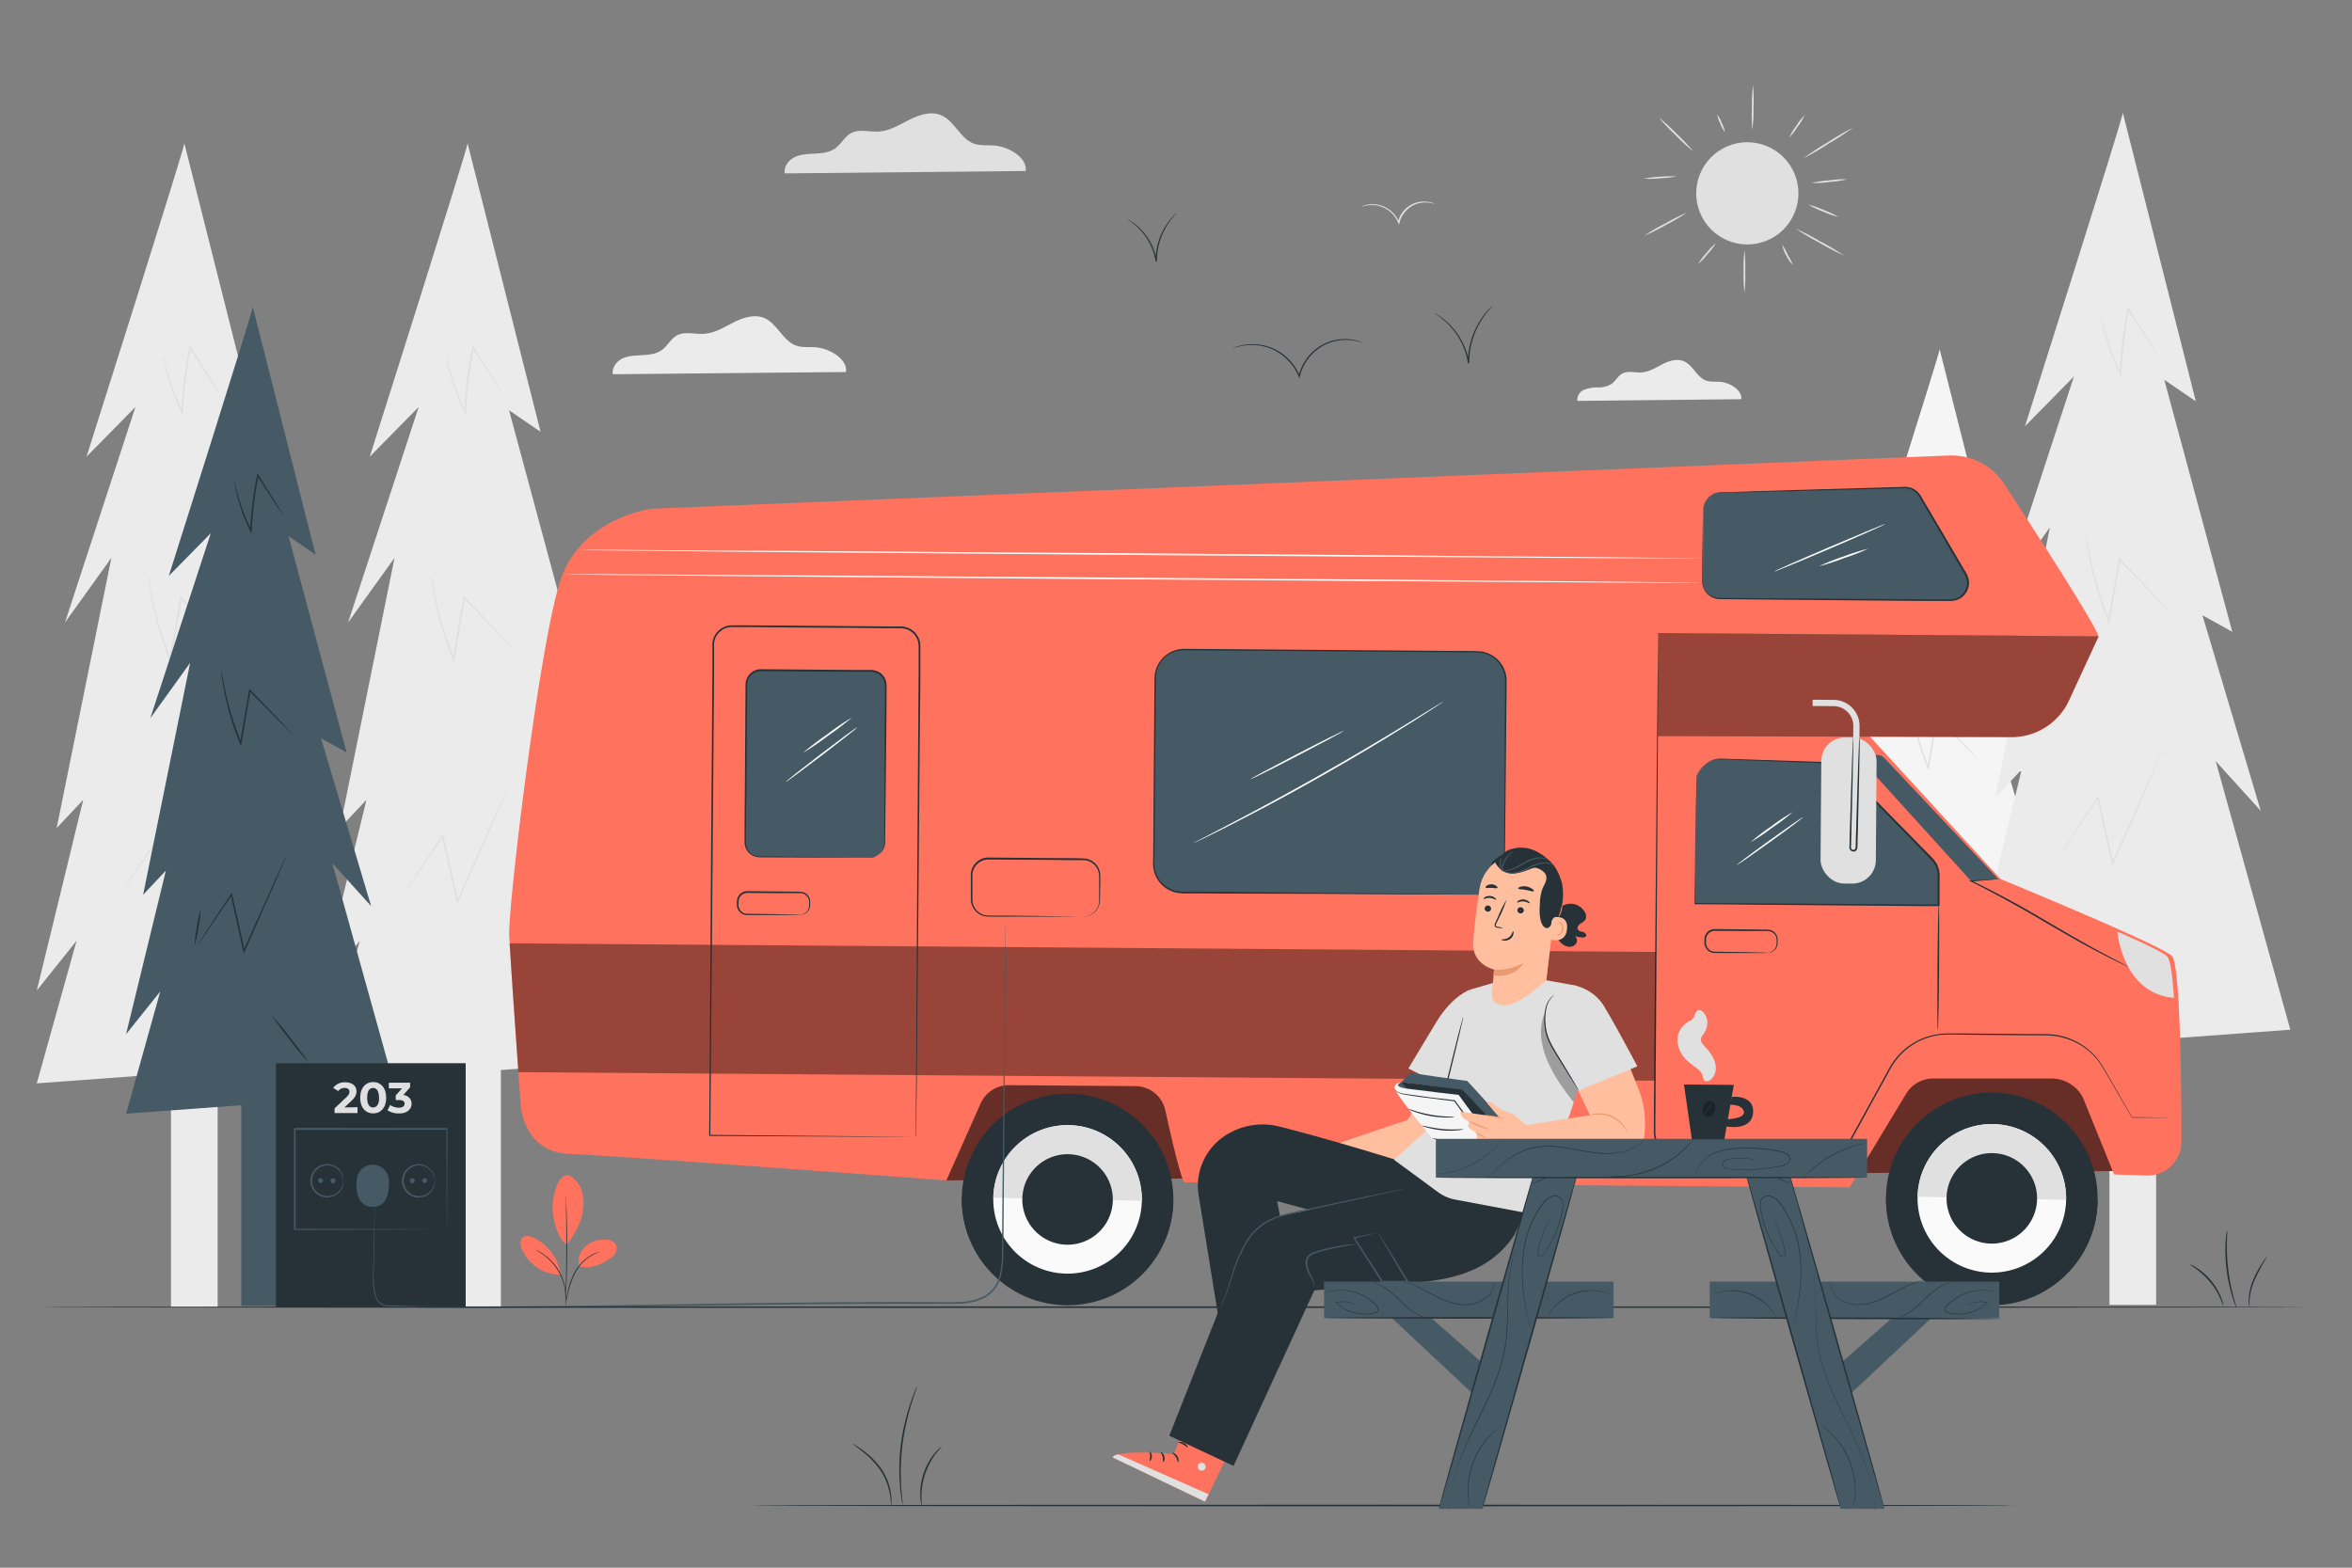<svg xmlns="http://www.w3.org/2000/svg" viewBox="0 0 750 500"><rect x="0" y="0" width="750" height="500" fill="#808080" stroke="none"/><g id="freepik--background-complete--inject-53"><rect x="615" y="345.67" width="12.25" height="71.24" style="fill:#ebebeb"></rect><path d="M618.51,111.41c0,1.3-25.67,82.25-25.67,82.25l12.84-13.06-18.5,56.58,12.19-17L585,291.14l7-7.4-12.19,50.05,10.45-13.06-10.45,37.43,82.69-6.09-19.59-70.5,11.83,13.05L639.4,243.27l7.84,4.35-17.85-66.15,8.27,5.66Z" style="fill:#f5f5f5"></path><path d="M630.83,242.25s-.11-.07-.28-.23l-.75-.72L627,238.54l-9.56-9.71.39-.12L616.11,239c-.35,2-.7,4-1,5.94l-.15.84-.31-.79a88.62,88.62,0,0,1-4.75-16c-.4-2-.65-3.7-.79-4.84-.08-.57-.12-1-.15-1.31a1.46,1.46,0,0,1,0-.46,2.4,2.4,0,0,1,.11.45c.06.34.13.77.22,1.29.2,1.13.5,2.77.94,4.8a95.9,95.9,0,0,0,4.89,15.88l-.47,0,1-5.93c.63-3.63,1.23-7.1,1.79-10.27l.07-.45.32.33,9.43,9.83,2.68,2.85.7.77A1.39,1.39,0,0,1,630.83,242.25Z" style="fill:#e0e0e0"></path><path d="M629,278.75a3.11,3.11,0,0,1-.22.61l-.72,1.73c-.66,1.55-1.59,3.7-2.73,6.35-2.38,5.4-5.64,12.8-9.27,21.07l-.31.69-.16-.74-.42-1.88c-1.23-5.59-2.38-10.86-3.38-15.42l.39.07-7.56,11.14c-.91,1.3-1.63,2.35-2.16,3.12l-.59.81a1.54,1.54,0,0,1-.22.27,1.6,1.6,0,0,1,.16-.31l.53-.85,2.06-3.19c1.83-2.77,4.38-6.64,7.42-11.23l.28-.43.11.5c1,4.56,2.2,9.83,3.44,15.41.15.65.29,1.29.42,1.89l-.47-.05c3.7-8.24,7-15.63,9.42-21l2.87-6.28.8-1.7A2.89,2.89,0,0,1,629,278.75Z" style="fill:#e0e0e0"></path><path d="M627.64,174.86A6.8,6.8,0,0,1,627,174l-1.62-2.42-5.56-8.54.41-.08c-.56,2.83-1.08,6-1.46,9.33-.31,2.66-.5,5.22-.61,7.57l0,.9-.4-.81a54.49,54.49,0,0,1-4-10.79c-.35-1.38-.57-2.49-.7-3.25a7.61,7.61,0,0,1-.16-1.18,7.23,7.23,0,0,1,.31,1.15c.18.75.45,1.84.83,3.2a59.52,59.52,0,0,0,4.15,10.66l-.44.1c.1-2.36.28-4.94.59-7.61.38-3.35.92-6.53,1.51-9.36l.12-.55.29.48c2.19,3.48,4,6.46,5.42,8.64.61,1,1.12,1.85,1.51,2.48A4.42,4.42,0,0,1,627.64,174.86Z" style="fill:#e0e0e0"></path><rect x="144.84" y="330.35" width="14.88" height="86.55" style="fill:#ebebeb"></rect><path d="M149.11,45.73c0,1.58-31.2,99.93-31.2,99.93l15.6-15.86L111,198.54l14.81-20.63L108.39,264.1l8.46-9-14.8,60.81,12.69-15.86-12.69,45.47,100.46-7.4-23.79-85.66,14.37,15.86-18.6-62.39,9.51,5.29-21.68-80.37,10.05,6.87Z" style="fill:#ebebeb"></path><path d="M164.07,207.2s-.13-.08-.34-.28l-.92-.87-3.36-3.35-11.62-11.8.48-.14c-.66,3.85-1.38,8.07-2.13,12.48-.43,2.47-.84,4.88-1.25,7.21l-.17,1-.39-1a108.75,108.75,0,0,1-5.77-19.43c-.48-2.49-.79-4.5-1-5.88-.09-.69-.14-1.23-.18-1.59a2.19,2.19,0,0,1,0-.56,3.35,3.35,0,0,1,.13.55l.27,1.57c.24,1.37.6,3.36,1.14,5.83a117.65,117.65,0,0,0,5.94,19.29l-.57.06c.4-2.33.81-4.74,1.24-7.21.77-4.41,1.5-8.63,2.17-12.48l.09-.55.39.4,11.45,12,3.26,3.46.85.94A2,2,0,0,1,164.07,207.2Z" style="fill:#e0e0e0"></path><path d="M161.85,251.55a6.31,6.31,0,0,1-.27.75c-.22.53-.51,1.23-.88,2.1-.8,1.88-1.93,4.49-3.32,7.71-2.88,6.56-6.84,15.56-11.26,25.6l-.37.84-.2-.89-.51-2.3c-1.49-6.78-2.89-13.18-4.11-18.73l.48.09-9.19,13.53L129.6,284l-.72,1a1.5,1.5,0,0,1-.26.32s0-.13.19-.37l.65-1,2.5-3.88,9-13.65.34-.52.14.61c1.24,5.55,2.67,11.94,4.18,18.72.17.79.35,1.57.51,2.3l-.57-.06L157,261.94l3.5-7.63c.4-.85.72-1.54,1-2.06A3.62,3.62,0,0,1,161.85,251.55Z" style="fill:#e0e0e0"></path><path d="M160.2,125.33a7,7,0,0,1-.76-1l-2-2.94c-1.71-2.61-4-6.19-6.76-10.38l.5-.09c-.69,3.43-1.31,7.27-1.78,11.33-.37,3.23-.61,6.34-.74,9.2l-.06,1.09-.48-1a65.84,65.84,0,0,1-4.88-13.11c-.42-1.68-.69-3-.85-4a7.9,7.9,0,0,1-.19-1.43,8.38,8.38,0,0,1,.37,1.4c.22.91.54,2.23,1,3.89a71.79,71.79,0,0,0,5,12.95l-.54.11c.11-2.87.34-6,.71-9.24.47-4.08,1.12-7.93,1.84-11.37l.14-.67.36.58,6.58,10.5,1.83,3A7.11,7.11,0,0,1,160.2,125.33Z" style="fill:#e0e0e0"></path><rect x="54.52" y="330.35" width="14.88" height="86.55" style="fill:#ebebeb"></rect><path d="M58.79,45.73c0,1.58-31.2,99.93-31.2,99.93l15.6-15.86L20.72,198.54l14.8-20.63L18.07,264.1l8.46-9-14.8,60.81,12.69-15.86L11.73,345.53l100.46-7.4L88.4,252.47l14.37,15.86-18.6-62.39,9.51,5.29L72,130.86l10,6.87Z" style="fill:#ebebeb"></path><path d="M73.75,207.2a1.42,1.42,0,0,1-.34-.28l-.91-.87-3.37-3.35L57.52,190.9l.47-.14c-.65,3.85-1.37,8.07-2.13,12.48-.43,2.47-.84,4.88-1.25,7.21l-.17,1-.39-1a107.77,107.77,0,0,1-5.76-19.43c-.49-2.49-.79-4.5-1-5.88-.09-.69-.14-1.23-.18-1.59a2.19,2.19,0,0,1,0-.56,2.41,2.41,0,0,1,.13.55l.27,1.57c.24,1.37.6,3.36,1.14,5.83a117.65,117.65,0,0,0,5.94,19.29l-.57.06c.4-2.33.82-4.74,1.24-7.21.77-4.41,1.5-8.63,2.17-12.48l.1-.55.38.4,11.46,12,3.25,3.46.85.94A1.5,1.5,0,0,1,73.75,207.2Z" style="fill:#e0e0e0"></path><path d="M71.53,251.55a4.6,4.6,0,0,1-.27.75l-.87,2.1-3.33,7.71c-2.88,6.56-6.84,15.56-11.26,25.6l-.37.84-.2-.89c-.16-.73-.33-1.51-.51-2.3-1.48-6.78-2.89-13.18-4.11-18.73l.48.09-9.18,13.53L39.28,284l-.71,1a1.69,1.69,0,0,1-.27.32,1.8,1.8,0,0,1,.19-.37c.18-.27.39-.61.65-1l2.5-3.88c2.22-3.36,5.33-8.06,9-13.65l.35-.52.13.61c1.24,5.55,2.67,11.94,4.18,18.72.18.79.35,1.57.51,2.3l-.57-.06c4.49-10,8.51-19,11.44-25.53l3.49-7.63c.4-.85.73-1.54,1-2.06A3.62,3.62,0,0,1,71.53,251.55Z" style="fill:#e0e0e0"></path><path d="M69.88,125.33a6.62,6.62,0,0,1-.75-1c-.51-.75-1.16-1.73-2-2.94-1.71-2.61-4-6.19-6.76-10.38l.5-.09c-.69,3.43-1.31,7.27-1.78,11.33-.37,3.23-.61,6.34-.74,9.2l-.05,1.09-.49-1A65.84,65.84,0,0,1,53,118.43c-.42-1.68-.69-3-.85-4a7.9,7.9,0,0,1-.19-1.43,7.29,7.29,0,0,1,.37,1.4c.22.91.54,2.23,1,3.89a72.55,72.55,0,0,0,5.05,12.95l-.54.11c.12-2.87.34-6,.71-9.24.47-4.08,1.12-7.93,1.84-11.37l.14-.67.36.58c2.66,4.23,4.92,7.85,6.58,10.5l1.84,3A6.43,6.43,0,0,1,69.88,125.33Z" style="fill:#e0e0e0"></path><rect x="672.66" y="320.65" width="14.88" height="95.52" style="fill:#ebebeb"></rect><path d="M676.93,36c0,1.59-31.2,99.94-31.2,99.94l15.6-15.86-22.47,68.73,14.81-20.62L636.22,254.4l8.46-9-14.81,60.81,12.69-15.87-12.69,45.48,100.46-7.41-23.79-85.65,14.37,15.86-18.6-62.39,9.52,5.28-21.68-80.37L700.2,128Z" style="fill:#ebebeb"></path><path d="M691.89,195s-.13-.08-.34-.28l-.91-.87-3.37-3.35-11.61-11.8.48-.14c-.66,3.85-1.38,8.07-2.13,12.48-.43,2.47-.85,4.88-1.25,7.21l-.18,1-.39-1a108.6,108.6,0,0,1-5.76-19.43c-.49-2.49-.79-4.49-1-5.88-.09-.69-.14-1.23-.17-1.59a1.91,1.91,0,0,1,0-.55,2,2,0,0,1,.13.54c.07.41.17.93.28,1.57.24,1.37.6,3.36,1.13,5.83a117.65,117.65,0,0,0,5.94,19.29l-.56.06c.4-2.33.81-4.74,1.23-7.21.77-4.41,1.5-8.63,2.17-12.48l.1-.55.38.4,11.46,11.95,3.25,3.46.85.94A1.82,1.82,0,0,1,691.89,195Z" style="fill:#e0e0e0"></path><path d="M689.67,239.34a3.4,3.4,0,0,1-.27.75l-.87,2.1c-.81,1.88-1.94,4.49-3.32,7.71l-11.27,25.6-.37.84-.19-.89c-.17-.73-.34-1.51-.51-2.3-1.49-6.78-2.9-13.18-4.11-18.73l.48.09c-3.76,5.54-6.93,10.19-9.19,13.53l-2.63,3.79-.71,1a1.69,1.69,0,0,1-.27.32,2.47,2.47,0,0,1,.2-.37l.64-1,2.51-3.88,9-13.65.35-.52.14.61c1.23,5.55,2.66,11.94,4.17,18.72.18.79.35,1.57.51,2.3l-.57-.06,11.44-25.52,3.49-7.64c.41-.85.73-1.54,1-2.06A3.36,3.36,0,0,1,689.67,239.34Z" style="fill:#e0e0e0"></path><path d="M688,113.12a7.56,7.56,0,0,1-.75-1l-2-2.93-6.76-10.39.5-.09c-.68,3.43-1.31,7.27-1.78,11.33-.37,3.23-.6,6.34-.74,9.2l0,1.09-.49-1a66.34,66.34,0,0,1-4.87-13.11c-.43-1.68-.7-3-.86-4a7.19,7.19,0,0,1-.18-1.43,10.41,10.41,0,0,1,.37,1.4c.22.91.54,2.23,1,3.89a72.39,72.39,0,0,0,5,13l-.54.11c.12-2.86.35-6,.72-9.24.47-4.07,1.11-7.93,1.83-11.37l.15-.67.36.58,6.57,10.5,1.84,3A5.63,5.63,0,0,1,688,113.12Z" style="fill:#e0e0e0"></path><path d="M327.08,54.54c.58-4.27-5.44-7.78-10-8.14-2.16-.18-4.4.15-6.45-.56-4.43-1.55-6.2-7.27-10.53-9.1-3.23-1.36-6.95-.15-10.09,1.43s-6.23,3.56-9.73,3.79c-3.05.19-6.36-.94-9,.55-2,1.11-3,3.4-4.86,4.75s-4.13,1.6-6.35,1.72-4.52.14-6.54,1.07-3.7,3.07-3.28,5.25Z" style="fill:#e0e0e0"></path><path d="M269.78,118.65c.57-4.13-5.26-7.53-9.64-7.88-2.09-.17-4.26.15-6.24-.54-4.29-1.5-6-7-10.19-8.81-3.13-1.32-6.74-.14-9.77,1.39s-6,3.44-9.42,3.66c-3,.19-6.15-.9-8.73.54-1.92,1.07-2.93,3.29-4.7,4.59s-4,1.55-6.15,1.67-4.37.14-6.33,1-3.58,3-3.17,5.09Z" style="fill:#ebebeb"></path><path d="M555.24,127.32c.4-2.91-3.7-5.3-6.78-5.55-1.47-.11-3,.11-4.39-.37-3-1.06-4.22-5-7.17-6.19-2.2-.93-4.73-.11-6.86,1s-4.24,2.42-6.63,2.57c-2.07.14-4.32-.63-6.13.38-1.36.76-2.06,2.31-3.31,3.23a7.86,7.86,0,0,1-4.32,1.17,12.3,12.3,0,0,0-4.45.73,3.51,3.51,0,0,0-2.23,3.57Z" style="fill:#ebebeb"></path><path d="M457.4,65a11.12,11.12,0,0,1-1.11-.24,8.65,8.65,0,0,0-3.05-.08,8.28,8.28,0,0,0-4.08,1.78A8.55,8.55,0,0,0,446.28,71v0l-.17.68-.26-.64a9.23,9.23,0,0,0-3.45-4.18,8.92,8.92,0,0,0-4.22-1.43A11.36,11.36,0,0,0,434,66a3.35,3.35,0,0,1,1-.46,8.78,8.78,0,0,1,3.1-.39,9,9,0,0,1,4.43,1.4,9.36,9.36,0,0,1,3.64,4.36l-.43,0v0a8.78,8.78,0,0,1,3.05-4.81,8.35,8.35,0,0,1,4.31-1.77,8.48,8.48,0,0,1,3.13.22A3.58,3.58,0,0,1,457.4,65Z" style="fill:#e0e0e0"></path><circle cx="557.19" cy="61.68" r="16.3" transform="translate(19.46 220.16) rotate(-22.74)" style="fill:#e0e0e0"></circle><path d="M556.26,79.78a45.64,45.64,0,0,1,.25,6.76,45.53,45.53,0,0,1-.25,6.76,47.22,47.22,0,0,1-.25-6.76A47.33,47.33,0,0,1,556.26,79.78Z" style="fill:#e0e0e0"></path><path d="M547.16,77.56A19.6,19.6,0,0,1,544.52,81a19.29,19.29,0,0,1-3,3.16,18.67,18.67,0,0,1,2.63-3.48A18.63,18.63,0,0,1,547.16,77.56Z" style="fill:#e0e0e0"></path><path d="M537.88,67.83a58.08,58.08,0,0,1-6.65,3.9,61.78,61.78,0,0,1-6.89,3.45A57.88,57.88,0,0,1,531,71.29,60,60,0,0,1,537.88,67.83Z" style="fill:#e0e0e0"></path><path d="M534.63,56.23a28.62,28.62,0,0,1-5.27.62,29.51,29.51,0,0,1-5.3.12,56.16,56.16,0,0,1,10.57-.74Z" style="fill:#e0e0e0"></path><path d="M540,48.32a58,58,0,0,1-5.71-5.23A59.1,59.1,0,0,1,529,37.5a62.08,62.08,0,0,1,5.71,5.24A61.56,61.56,0,0,1,540,48.32Z" style="fill:#e0e0e0"></path><path d="M550.05,42.19a9.79,9.79,0,0,1-1.46-2.73,9.83,9.83,0,0,1-1-2.93,9.85,9.85,0,0,1,1.45,2.73A9.85,9.85,0,0,1,550.05,42.19Z" style="fill:#e0e0e0"></path><path d="M559,27.16a49.75,49.75,0,0,1,.15,7.13,50.66,50.66,0,0,1-.36,7.13,50.92,50.92,0,0,1-.14-7.14A53.38,53.38,0,0,1,559,27.16Z" style="fill:#e0e0e0"></path><path d="M575.45,36.75a19.06,19.06,0,0,1-2.26,3.7,19,19,0,0,1-2.66,3.43,18.91,18.91,0,0,1,2.25-3.71A18.43,18.43,0,0,1,575.45,36.75Z" style="fill:#e0e0e0"></path><path d="M590.94,40.68a88.45,88.45,0,0,1-7.86,5.14A89.65,89.65,0,0,1,575,50.54a88.58,88.58,0,0,1,7.85-5.15A85.83,85.83,0,0,1,590.94,40.68Z" style="fill:#e0e0e0"></path><path d="M571.73,84.47a9.16,9.16,0,0,1-2.13-3,9.17,9.17,0,0,1-1.26-3.44,26.39,26.39,0,0,1,1.71,3.2A26.14,26.14,0,0,1,571.73,84.47Z" style="fill:#e0e0e0"></path><path d="M588,81.48a77.37,77.37,0,0,1-7.81-4.06,77.25,77.25,0,0,1-7.57-4.49A75.66,75.66,0,0,1,580.43,77,77.77,77.77,0,0,1,588,81.48Z" style="fill:#e0e0e0"></path><path d="M586.26,69.22a26.88,26.88,0,0,1-4.89-1.74,26.73,26.73,0,0,1-4.7-2.21A26.6,26.6,0,0,1,581.56,67,26.73,26.73,0,0,1,586.26,69.22Z" style="fill:#e0e0e0"></path><path d="M589,57.2a33.23,33.23,0,0,1-5.63.83,32.2,32.2,0,0,1-5.68.33,33,33,0,0,1,5.63-.83A32.18,32.18,0,0,1,589,57.2Z" style="fill:#e0e0e0"></path></g><g id="freepik--Plants--inject-53"><path d="M284.23,480.17c-.1,0-.1-1.37-.45-3.54a20.6,20.6,0,0,0-1-3.7,20,20,0,0,0-2.16-4.16,29.53,29.53,0,0,0-5.95-6.12c-1.73-1.35-2.87-2.12-2.82-2.19a3.52,3.52,0,0,1,.86.45c.53.31,1.28.81,2.18,1.45a25.94,25.94,0,0,1,6.16,6.12,19.24,19.24,0,0,1,2.18,4.28,19.25,19.25,0,0,1,1.06,6.45A3.67,3.67,0,0,1,284.23,480.17Z" style="fill:#263238"></path><path d="M292.46,442.12a9.17,9.17,0,0,1-.45,1.45c-.33.91-.77,2.25-1.29,3.9a79.83,79.83,0,0,0-2.93,13.22,72.43,72.43,0,0,0-.41,13.52c.11,1.73.24,3.13.35,4.09a9.91,9.91,0,0,1,.11,1.51,7.2,7.2,0,0,1-.31-1.48c-.18-1-.36-2.36-.52-4.09a63.71,63.71,0,0,1,.27-13.62,68.9,68.9,0,0,1,3.09-13.26c.57-1.65,1.07-3,1.45-3.86A8,8,0,0,1,292.46,442.12Z" style="fill:#263238"></path><path d="M300.26,461.34c.07.07-.77.87-1.88,2.35a22.83,22.83,0,0,0-4.55,13.46c0,1.85.16,3,.07,3a2.41,2.41,0,0,1-.21-.79,14.45,14.45,0,0,1-.23-2.22,20.5,20.5,0,0,1,4.63-13.68,13.28,13.28,0,0,1,1.53-1.62A3,3,0,0,1,300.26,461.34Z" style="fill:#263238"></path><path d="M709,416.48c-.17.08-1.15-3.89-4.29-7.64a29.46,29.46,0,0,0-6.68-5.68,8.31,8.31,0,0,1,2.35,1.16,19.88,19.88,0,0,1,7.93,9.64A8.59,8.59,0,0,1,709,416.48Z" style="fill:#263238"></path><path d="M710.18,392.49c.08,0,0,1.41-.07,3.67a62.16,62.16,0,0,0,2.12,17.45c.58,2.18,1,3.51.95,3.54a3.54,3.54,0,0,1-.42-.9c-.24-.58-.54-1.45-.88-2.54A50.21,50.21,0,0,1,710,405a51.07,51.07,0,0,1-.3-8.87c.07-1.14.16-2,.25-2.68A3.67,3.67,0,0,1,710.18,392.49Z" style="fill:#263238"></path><path d="M723,400.67a68.08,68.08,0,0,0-4.1,7.73,20.16,20.16,0,0,0-1.52,5.94c-.13,1.57,0,2.55,0,2.56s-.11-.23-.2-.67a5.4,5.4,0,0,1-.1-.82,7.54,7.54,0,0,1,0-1.09,17.67,17.67,0,0,1,1.4-6.11,30.67,30.67,0,0,1,3-5.52A9.81,9.81,0,0,1,723,400.67Z" style="fill:#263238"></path><rect x="76.95" y="342.2" width="12.77" height="74.29" style="fill:#455a64"></rect><path d="M80.61,97.91c0,1.36-26.78,85.77-26.78,85.77l13.39-13.61-19.29,59,12.71-17.69-15,74,7.26-7.72-12.7,52.19L51.11,316.2l-10.89,39,86.22-6.36L106,275.35,118.35,289l-16-53.55,8.17,4.54L92,171l8.63,5.9Z" style="fill:#455a64"></path><path d="M93.45,234.35s-.11-.07-.29-.24l-.79-.75c-.71-.71-1.68-1.68-2.89-2.87l-10-10.13.41-.12c-.57,3.3-1.19,6.93-1.83,10.71-.37,2.12-.73,4.19-1.07,6.19l-.16.87-.33-.82a93.17,93.17,0,0,1-5-16.67c-.41-2.14-.67-3.86-.82-5.05-.08-.59-.13-1.06-.16-1.37a2.08,2.08,0,0,1,0-.47,1.57,1.57,0,0,1,.11.46l.24,1.35c.21,1.18.52,2.89,1,5A101.94,101.94,0,0,0,77,237l-.48.05c.34-2,.7-4.06,1.06-6.19.66-3.78,1.29-7.4,1.86-10.71l.08-.47.33.35,9.84,10.25,2.79,3,.73.81A1.28,1.28,0,0,1,93.45,234.35Z" style="fill:#263238"></path><path d="M62.08,301.39a33,33,0,0,1,.71-5.75A32.45,32.45,0,0,1,64,290a33,33,0,0,1-.71,5.74A32.43,32.43,0,0,1,62.08,301.39Z" style="fill:#263238"></path><path d="M91.54,272.42a3.13,3.13,0,0,1-.23.64l-.75,1.8-2.85,6.62c-2.48,5.63-5.87,13.35-9.67,22l-.31.72-.17-.77-.44-2c-1.28-5.83-2.48-11.32-3.53-16.08l.42.07c-3.23,4.76-6,8.75-7.89,11.62l-2.26,3.25-.61.85c-.14.19-.22.29-.23.28a1.33,1.33,0,0,1,.17-.32l.55-.89,2.15-3.32,7.73-11.72.3-.45.12.53c1.06,4.76,2.29,10.24,3.58,16.07l.44,2-.49-.05,9.82-21.9,3-6.56.83-1.76A4.59,4.59,0,0,1,91.54,272.42Z" style="fill:#263238"></path><path d="M98.33,338.8a84.8,84.8,0,0,1-6.08-7.37,88.83,88.83,0,0,1-5.68-7.69,87,87,0,0,1,6.08,7.37A88.83,88.83,0,0,1,98.33,338.8Z" style="fill:#263238"></path><path d="M90.13,164.08a6.2,6.2,0,0,1-.65-.87l-1.69-2.52L82,151.78l.43-.08c-.59,2.94-1.13,6.24-1.53,9.72-.31,2.77-.52,5.45-.63,7.89l-.05.94-.42-.84a56.72,56.72,0,0,1-4.18-11.25c-.36-1.44-.6-2.59-.73-3.39a5.82,5.82,0,0,1-.16-1.23,7.49,7.49,0,0,1,.31,1.2c.19.78.47,1.92.87,3.34a62.11,62.11,0,0,0,4.33,11.11l-.46.1c.1-2.46.29-5.14.61-7.93.4-3.5,1-6.81,1.58-9.76l.12-.57.31.49,5.64,9c.65,1.07,1.18,1.93,1.58,2.6A5.51,5.51,0,0,1,90.13,164.08Z" style="fill:#263238"></path><path d="M181.33,374.87a7.85,7.85,0,0,1,4.06,4.61,13.85,13.85,0,0,1,.54,6.24c-.46,4-2.76,8.13-5.24,11.36-3.4-3-4.19-8.16-4.42-10.82-.37-4.2,1.52-12,5.06-11.39" style="fill:#FF725E"></path><path d="M184.66,403.76a6.68,6.68,0,0,1,2.16-6.36,8.89,8.89,0,0,1,6.55-2,3.75,3.75,0,0,1,2.88,1.3,2.84,2.84,0,0,1,0,2.9,5.78,5.78,0,0,1-2.14,2.11c-3,1.85-6.15,3.11-9.49,2.1" style="fill:#FF725E"></path><path d="M180.29,416.17a4.19,4.19,0,0,1,.12-.83c.1-.58.24-1.34.41-2.24a23.67,23.67,0,0,1,2.32-7.19,14.35,14.35,0,0,1,5.15-5.47,9.75,9.75,0,0,1,2.1-.93c.26-.09.47-.12.61-.16l.21,0a13.33,13.33,0,0,0-7.81,6.73,25.44,25.44,0,0,0-2.38,7.08c-.2.94-.37,1.7-.5,2.23A5.66,5.66,0,0,1,180.29,416.17Z" style="fill:#263238"></path><path d="M180.41,381a1.58,1.58,0,0,1,.05.36q0,.4.06,1.05c0,.9.1,2.22.15,3.84.11,3.24.19,7.72.17,12.67s-.15,9.44-.28,12.68c-.06,1.62-.13,2.93-.19,3.84,0,.43-.05.77-.07,1a1.82,1.82,0,0,1,0,.36,1.41,1.41,0,0,1,0-.36c0-.27,0-.62,0-1,0-.95.05-2.25.09-3.85.08-3.24.17-7.72.19-12.67s0-9.43-.08-12.67c0-1.59,0-2.9-.06-3.84v-1A2.12,2.12,0,0,1,180.41,381Z" style="fill:#263238"></path><path d="M178.76,406.23a15.67,15.67,0,0,0-8.55-11.47c-1.14-.55-2.62-.9-3.56-.05s-.73,2.37-.27,3.55a13.38,13.38,0,0,0,12.3,8.3" style="fill:#FF725E"></path><path d="M170.76,398.6a3.6,3.6,0,0,1,.73.31,7.64,7.64,0,0,1,.81.44c.31.19.68.38,1,.65s.78.54,1.19.9a16.24,16.24,0,0,1,1.26,1.15,16,16,0,0,1,4,6.68c.16.58.31,1.13.4,1.66s.15,1,.2,1.48,0,.87.06,1.23a8.35,8.35,0,0,1,0,.92,4.29,4.29,0,0,1-.09.79c-.06,0,0-1.13-.15-2.92a14.4,14.4,0,0,0-.23-1.45c-.1-.52-.26-1.06-.42-1.63a16.47,16.47,0,0,0-3.93-6.57,16,16,0,0,0-1.23-1.15,14.07,14.07,0,0,0-1.16-.92C171.76,399.12,170.73,398.66,170.76,398.6Z" style="fill:#263238"></path></g><g id="freepik--Caravan--inject-53"><polygon points="301.78 376.48 679.96 373.44 680.24 335.45 283.34 332.46 301.78 376.48" style="fill:#FF725E"></polygon><g style="opacity:0.6"><polygon points="301.78 376.48 679.96 373.44 680.24 335.45 283.34 332.46 301.78 376.48"></polygon></g><path d="M207.72,162.26s-22.18,2.86-28.88,22.44-16.9,104.62-16.46,113.69,3.62,53.4,3.62,53.4.39,15.62,15.49,16.23,120.29,8.46,120.29,8.46l10.94-24.57a9.78,9.78,0,0,1,9-5.8l40.38.3a9.78,9.78,0,0,1,9.48,7.68c2,9.06,5.21,23,6.23,23l212,1.6,18-29.83a10.1,10.1,0,0,1,8.64-4.88h37.77a11.28,11.28,0,0,1,10,6.13l9.92,24.48,10.27.34a10.82,10.82,0,0,0,11.2-10.84c0-19.19-.42-56.53-3-59.16-3.5-3.55-54.71-24.58-54.71-24.58L596.34,235l45.07.12a20.16,20.16,0,0,0,18.35-11.7L669.18,203c-.71-3.33-19.85-33-30.06-48.62a20.1,20.1,0,0,0-17.65-9.1Z" style="fill:#FF725E"></path><path d="M528.76,201.94s0,.32,0,.94,0,1.55,0,2.76c0,2.43,0,6,0,10.59,0,9.21-.13,22.52-.21,39s-.24,36-.38,57.79c-.08,10.87-.16,22.29-.24,34.12q0,4.44-.07,8.95l0,4.53a7.76,7.76,0,0,0,1,4.26,7.4,7.4,0,0,0,3.19,3,8.68,8.68,0,0,0,4.39.79l9.36.07,41.2.32-.22.13,10.16-18.49,4.88-8.86a22.72,22.72,0,0,1,6.13-7.68,21.23,21.23,0,0,1,8.59-4.05,21.93,21.93,0,0,1,4.62-.5l4.51,0,17.09.14,7.94.07c1.28,0,2.55,0,3.81.13a20.83,20.83,0,0,1,3.65.69,21.13,21.13,0,0,1,11.11,7.6,56.3,56.3,0,0,1,3.17,5.17l2.77,4.79,4.7,8.16-.09-.05,10.31.12,2.67.05.9,0s-.31,0-.9,0h-2.67l-10.31,0h0l0-.05-4.75-8.13-2.79-4.78a55,55,0,0,0-3.18-5.13A20.88,20.88,0,0,0,658,331a20.25,20.25,0,0,0-3.6-.66c-1.22-.13-2.49-.11-3.78-.12l-7.93-.05L625.61,330c-3,0-6-.25-9,.46a20.89,20.89,0,0,0-8.39,4,22.28,22.28,0,0,0-6,7.55l-4.87,8.87-10.15,18.49-.07.14h-.15l-41.21-.31-9.35-.07a9.26,9.26,0,0,1-4.62-.84,8,8,0,0,1-3.41-3.21,8.37,8.37,0,0,1-1-4.52c0-1.52,0-3,0-4.53,0-3,0-6,.07-8.95.09-11.84.18-23.25.27-34.13.18-21.74.35-41.33.49-57.78s.28-29.75.37-39c.06-4.59.1-8.16.13-10.6,0-1.2,0-2.12.05-2.75S528.76,201.94,528.76,201.94Z" style="fill:#263238"></path><path d="M563.59,303.89s.2,0,.55-.1a3.11,3.11,0,0,0,1.37-.7,2.92,2.92,0,0,0,1-2.15,13.6,13.6,0,0,0,0-1.55,2.78,2.78,0,0,0-.7-1.49,2.81,2.81,0,0,0-1.55-.89,17.18,17.18,0,0,0-2.07-.06h-4.67l-10.7-.06a2.75,2.75,0,0,0-2.22,1.09,2.71,2.71,0,0,0-.52,1.13,9,9,0,0,0-.07,1.3,2.91,2.91,0,0,0,.77,2.25,2.8,2.8,0,0,0,2.08.87l8.74.12,5.88.13,1.6.06a2.05,2.05,0,0,1,.56.06,2.44,2.44,0,0,1-.56.05l-1.6,0-5.89,0h-8.73a3.29,3.29,0,0,1-2.44-1,3.39,3.39,0,0,1-.92-2.59,9.79,9.79,0,0,1,.07-1.4,3.31,3.31,0,0,1,3.26-2.64l10.69.1,4.67.06a17.18,17.18,0,0,1,2.15.09,3.22,3.22,0,0,1,2.5,2.74,12.18,12.18,0,0,1,0,1.6,3.11,3.11,0,0,1-1.15,2.29,2.93,2.93,0,0,1-1.48.65A1.67,1.67,0,0,1,563.59,303.89Z" style="fill:#263238"></path><path d="M255,291.78a4.63,4.63,0,0,1,.54-.1A3.08,3.08,0,0,0,257,291a2.89,2.89,0,0,0,1-2.14,13.49,13.49,0,0,0,0-1.55,2.88,2.88,0,0,0-2.26-2.39,17.12,17.12,0,0,0-2.07-.06h-4.67l-10.69-.06a2.81,2.81,0,0,0-2.23,1.09,2.75,2.75,0,0,0-.52,1.14,7.77,7.77,0,0,0-.06,1.3,2.87,2.87,0,0,0,.76,2.24,2.8,2.8,0,0,0,2.08.87l8.74.13,5.89.12,1.6.06a2.14,2.14,0,0,1,.56.06,2,2,0,0,1-.56.05l-1.6,0-5.89,0h-8.74a3.26,3.26,0,0,1-2.44-1,3.39,3.39,0,0,1-.91-2.59,7.59,7.59,0,0,1,.07-1.4,3.3,3.3,0,0,1,3.25-2.64l10.69.1,4.67.06a15.41,15.41,0,0,1,2.15.1,3.22,3.22,0,0,1,1.75,1,3.16,3.16,0,0,1,.76,1.69c.05.6,0,1.1,0,1.61a3.17,3.17,0,0,1-1.15,2.29,2.93,2.93,0,0,1-1.49.64A1.59,1.59,0,0,1,255,291.78Z" style="fill:#263238"></path><g style="opacity:0.4"><path d="M669.18,203l-140.42-1.06-.1,32.85,112.75.29a20.16,20.16,0,0,0,18.35-11.7Z"></path></g><g style="opacity:0.4"><polygon points="162.51 300.87 528 303.62 527.69 344.69 165.3 341.96 163.53 316.61 162.51 300.87"></polygon></g><path d="M292.06,362.61s0-.41,0-1.19,0-1.93,0-3.43c0-3,0-7.47.06-13.19.06-11.43.16-28,.27-48.38s.29-44.7.47-71.68c0-3.37.05-6.78.07-10.24,0-1.72,0-3.46,0-5.21,0-.87,0-1.74,0-2.62a6.79,6.79,0,0,0-.34-2.51,5.71,5.71,0,0,0-3.52-3.47,7,7,0,0,0-2.57-.32l-2.69,0L273,200.27l-22.41-.16L239.08,200l-5.78,0a5.71,5.71,0,0,0-5.6,5.2c0,.93,0,1.93,0,2.89,0,1.94,0,3.88,0,5.81q0,5.77-.08,11.49c-.06,7.6-.12,15.1-.18,22.46-.11,14.73-.23,28.94-.33,42.46-.23,27.06-.43,51.4-.6,71.82l-.18-.18,48.11.46,13.11.14,3.42.05,1.18,0h-4.53l-13.07-.05-48.22-.26h-.19v-.19c.14-20.42.31-44.77.49-71.82.09-13.53.2-27.73.3-42.46q.09-11,.17-22.47c0-3.8.05-7.63.08-11.49,0-1.93,0-3.86,0-5.8,0-1,0-1.93,0-2.94a6.26,6.26,0,0,1,6.11-5.67l5.79,0,11.47.09,22.4.17,10.92.09,2.7,0a7.34,7.34,0,0,1,2.73.35,6.17,6.17,0,0,1,3.81,3.77,6.86,6.86,0,0,1,.37,2.68c0,.88,0,1.76,0,2.64,0,1.75,0,3.49,0,5.22q0,5.19-.08,10.26c-.23,27-.44,51.35-.62,71.79s-.34,36.93-.45,48.36c-.06,5.69-.11,10.11-.14,13.12,0,1.49,0,2.62,0,3.4S292.06,362.61,292.06,362.61Z" style="fill:#263238"></path><rect x="385.28" y="190.34" width="77.52" height="111.82" rx="9.24" transform="translate(174.61 668.43) rotate(-89.57)" style="fill:#455a64"></rect><path d="M470.42,285.36a10.46,10.46,0,0,0,3.58-.75,9.48,9.48,0,0,0,3.53-2.62,9.13,9.13,0,0,0,2.08-5.55c.06-9.19.13-22.47.23-38.88q0-6.15.08-12.88c0-2.24,0-4.52,0-6.85a9.25,9.25,0,0,0-2.06-6.48,9,9,0,0,0-6.19-3.25c-2.46-.09-5,0-7.58-.08l-15.86-.11-70.6-.51a9.22,9.22,0,0,0-4.37,1.09,9,9,0,0,0-3.26,3.06,8.71,8.71,0,0,0-1.39,4.22c-.07,1.5,0,3-.06,4.57q-.07,9.15-.14,18c-.1,11.81-.19,23.2-.27,34.05,0,1.35-.09,2.73,0,4a9,9,0,0,0,7.33,7.85,23.71,23.71,0,0,0,3.78.18l3.77,0,7.36.06,26.85.23,38.87.38,10.57.13,2.75.05c.62,0,.93,0,.93,0l-.93,0h-2.75l-10.57,0-38.88-.21L390.45,285l-7.36-.05-3.77,0a24,24,0,0,1-3.86-.18,9.45,9.45,0,0,1-7.72-8.24c-.12-1.39,0-2.71,0-4.07.07-10.86.15-22.25.24-34.06q.06-8.85.13-18c0-1.53,0-3,.06-4.61a9.23,9.23,0,0,1,1.47-4.46,9.58,9.58,0,0,1,3.45-3.24,9.8,9.8,0,0,1,4.63-1.15l70.6.55,15.85.13c2.58,0,5.09,0,7.61.1a9.45,9.45,0,0,1,6.5,3.41,9.69,9.69,0,0,1,2.14,6.76c0,2.33,0,4.62-.06,6.85q-.06,6.72-.11,12.89c-.17,16.4-.3,29.68-.39,38.87a9.38,9.38,0,0,1-2.17,5.65,9.53,9.53,0,0,1-3.61,2.62,10,10,0,0,1-2.68.64Z" style="fill:#263238"></path><path d="M345.26,292.46s.38,0,1.09-.16a5.39,5.39,0,0,0,2.69-1.51,5.28,5.28,0,0,0,1.17-1.9,5.06,5.06,0,0,0,.28-1.25c0-.44,0-.92,0-1.41,0-2,0-4.2,0-6.67a5.26,5.26,0,0,0-1.25-3.44,5.13,5.13,0,0,0-3.51-1.78c-2.87,0-6,0-9.26-.07l-21.25-.14a5.12,5.12,0,0,0-4.42,2.5,5,5,0,0,0-.72,2.47l0,2.68c0,1.78,0,3.52,0,5.23a5.12,5.12,0,0,0,4.3,4.92,22.17,22.17,0,0,0,2.32.09l4.5,0,8.08.1,11.7.17,3.19.07.82,0,.29,0a.94.94,0,0,1-.29,0l-.82,0-3.19,0h-11.7l-8.08,0-4.51,0a19.38,19.38,0,0,1-2.38-.08,5.46,5.46,0,0,1-2.33-.92,5.63,5.63,0,0,1-2.4-4.45c0-1.71,0-3.46,0-5.24q0-1.33,0-2.7a5.61,5.61,0,0,1,5.65-5.47l21.26.18c3.27,0,6.35,0,9.29.12a5.55,5.55,0,0,1,5.09,5.65c0,2.47-.06,4.7-.09,6.67,0,.49,0,1-.05,1.43a5.34,5.34,0,0,1-.31,1.31,5.72,5.72,0,0,1-1.26,2,5.54,5.54,0,0,1-2.82,1.48A4.05,4.05,0,0,1,345.26,292.46Z" style="fill:#263238"></path><circle cx="340.42" cy="382.56" r="33.74" transform="translate(-20.19 18.97) rotate(-3.1)" style="fill:#263238"></circle><path d="M306.7,381.73s0,.06,0,.09a33.74,33.74,0,0,0,67.46,1.48v-.09Z" style="fill:#263238"></path><path d="M316.74,382a23.69,23.69,0,1,0,24.2-23.16A23.69,23.69,0,0,0,316.74,382Z" style="fill:#fafafa"></path><path d="M340.94,358.88A23.68,23.68,0,0,0,316.74,382l47.36,1A23.68,23.68,0,0,0,340.94,358.88Z" style="fill:#e0e0e0"></path><path d="M326,382.24a14.43,14.43,0,1,0,14.74-14.11A14.42,14.42,0,0,0,326,382.24Z" style="fill:#263238"></path><circle cx="635.15" cy="382.2" r="33.74" transform="translate(237.65 1007.89) rotate(-88.61)" style="fill:#263238"></circle><path d="M601.43,381.38a.22.22,0,0,0,0,.08,33.74,33.74,0,1,0,67.46,1.48s0-.05,0-.08Z" style="fill:#263238"></path><path d="M611.47,381.68a23.69,23.69,0,1,0,24.2-23.16A23.68,23.68,0,0,0,611.47,381.68Z" style="fill:#fafafa"></path><path d="M635.67,358.52a23.7,23.7,0,0,0-24.2,23.16l47.36,1A23.7,23.7,0,0,0,635.67,358.52Z" style="fill:#e0e0e0"></path><path d="M620.72,381.89a14.43,14.43,0,1,0,14.74-14.11A14.44,14.44,0,0,0,620.72,381.89Z" style="fill:#263238"></path><path d="M540.9,249.8l-.29,38.38,77.65.59.07-9.46a7.59,7.59,0,0,0-2-5.19L588.4,245.63a7.78,7.78,0,0,0-5.29-2.34l-34.54-1.23A7.8,7.8,0,0,0,540.9,249.8Z" style="fill:#455a64"></path><path d="M540.9,249.8s0-.18,0-.55a6.86,6.86,0,0,1,.26-1.6,7.87,7.87,0,0,1,3.84-4.77,8.28,8.28,0,0,1,2-.75,8.82,8.82,0,0,1,2.37-.16l5.36.17,13.09.43c4.86.17,10.16.31,15.9.56a8.09,8.09,0,0,1,4.09,1.7c.6.48,1.09,1,1.63,1.57s1,1.08,1.59,1.62l6.6,6.72,14.19,14.45,3.73,3.8.94,1a8.17,8.17,0,0,1,.85,1.11,8,8,0,0,1,1,2.59,11.94,11.94,0,0,1,.15,2.79c0,.91,0,1.83,0,2.75,0,1.85,0,3.71,0,5.58V289h-.26l-4.21,0-73.44-.61h-.2v-.2c.12-11.81.22-21.4.29-28.06,0-3.3.09-5.88.11-7.65,0-.86,0-1.52,0-2s0-.68,0-.68,0,.23,0,.68,0,1.13,0,2c0,1.77,0,4.35,0,7.65,0,6.66-.07,16.25-.12,28.06l-.2-.19,73.44.48,4.21,0-.26.25c0-1.87,0-3.72,0-5.57l0-2.76a11.78,11.78,0,0,0-.15-2.67,7.3,7.3,0,0,0-1-2.42,8.06,8.06,0,0,0-.78-1l-.94-1q-1.89-1.9-3.73-3.8l-14.16-14.47-6.59-6.73-1.58-1.62a20.8,20.8,0,0,0-1.59-1.54,7.55,7.55,0,0,0-3.86-1.63c-5.67-.26-11-.42-15.86-.62l-13.08-.5-5.36-.22a9.32,9.32,0,0,0-2.33.13,8,8,0,0,0-2,.72,7.8,7.8,0,0,0-3.83,4.62A11.82,11.82,0,0,0,540.9,249.8Z" style="fill:#263238"></path><path d="M637.22,280.36l-8.7.62-32-35.27a2.94,2.94,0,0,1,1.35-4.8h0a2.91,2.91,0,0,1,3,.85Z" style="fill:#455a64"></path><path d="M571.67,259a65.52,65.52,0,0,1-6.58,5,65.38,65.38,0,0,1-6.88,4.63,65.52,65.52,0,0,1,6.58-5.05A66.79,66.79,0,0,1,571.67,259Z" style="fill:#fff"></path><path d="M574.93,260.66c.08.12-4.58,3.63-10.42,7.83S553.88,276,553.8,275.9s4.57-3.62,10.41-7.83S574.84,260.55,574.93,260.66Z" style="fill:#fff"></path><path d="M637.88,280.31a3,3,0,0,1-.64.1l-1.85.18-6.86.57.06-.34c5.43,2.61,13,6.51,21.11,11.27,7.94,4.66,15.12,8.87,20.44,11.69l6.31,3.34,1.71.91a4.28,4.28,0,0,1,.58.35,3.12,3.12,0,0,1-.62-.25l-1.76-.83c-1.53-.72-3.71-1.81-6.39-3.19-5.37-2.75-12.6-6.91-20.53-11.57-8.11-4.75-15.62-8.7-21-11.4l-.61-.3.67,0,6.87-.41,1.86-.08A2.67,2.67,0,0,1,637.88,280.31Z" style="fill:#263238"></path><path d="M675.17,297.15s1.61,19.76,18.07,21.12c0,0-.62-11.08-2-13S675.17,297.15,675.17,297.15Z" style="fill:#e0e0e0"></path><rect x="580.64" y="235.25" width="17.63" height="46.58" rx="7.5" transform="translate(1.97 -4.44) rotate(0.43)" style="fill:#e0e0e0"></rect><path d="M592.69,269.78h-2l.29-38.19a6.32,6.32,0,0,0-6.27-6.37l-6.71-.05v-2l6.71.05a8.31,8.31,0,0,1,8.26,8.38Z" style="fill:#e0e0e0"></path><path d="M593,235.17a4.84,4.84,0,0,1,0,.75c0,.54,0,1.26,0,2.15,0,1.92-.08,4.6-.13,7.89s-.16,7.31-.26,11.71c-.06,2.2-.11,4.51-.17,6.91,0,1.2-.06,2.41-.1,3.65,0,.62,0,1.24-.05,1.87a1.79,1.79,0,0,1-.28,1,1.11,1.11,0,0,1-1.06.49,1.21,1.21,0,0,1-1-.59,1.79,1.79,0,0,1-.21-1.06l.06-1.87c0-1.24.06-2.46.1-3.65.07-2.4.14-4.71.2-6.91.14-4.4.27-8.35.37-11.7s.23-6,.3-7.89c0-.89.08-1.6.1-2.14a3.46,3.46,0,0,1,.08-.75,4.84,4.84,0,0,1,0,.75c0,.54,0,1.25,0,2.15,0,1.92-.08,4.6-.13,7.89s-.16,7.31-.26,11.7c-.06,2.21-.11,4.52-.17,6.92,0,1.2-.06,2.42-.1,3.65,0,.62,0,1.25-.05,1.87s.18,1.09.72,1.11.79-.45.77-1l.06-1.87c0-1.24.06-2.46.1-3.65.07-2.4.14-4.71.2-6.91.14-4.39.27-8.35.37-11.7s.23-6,.3-7.89c0-.89.08-1.6.1-2.14A3.46,3.46,0,0,1,593,235.17Z" style="fill:#263238"></path><path d="M617.92,328.52c-.14,0-.19-8.95-.11-20s.27-20,.42-20,.19,8.95.11,20S618.07,328.52,617.92,328.52Z" style="fill:#263238"></path><rect x="230.29" y="221.48" width="59.51" height="44.45" rx="4.63" transform="translate(14.39 501.9) rotate(-89.57)" style="fill:#455a64"></rect><path d="M277.41,273.59a5.39,5.39,0,0,0,1.95-.48,4.64,4.64,0,0,0,1.82-1.55,5,5,0,0,0,.8-3.15c0-5.08,0-12.4.08-21.43,0-4.52.05-9.48.08-14.79q0-4,.05-8.25c0-1.41,0-2.85,0-4.31a7,7,0,0,0-.16-2.11,4.41,4.41,0,0,0-2.82-3,6,6,0,0,0-2.18-.24l-4.65,0-9.58-.07-20.14-.14a4.4,4.4,0,0,0-3.94,2.4,4.77,4.77,0,0,0-.48,2.35c0,.84,0,1.69,0,2.53,0,3.36-.05,6.67-.07,9.93-.06,6.5-.11,12.78-.16,18.76s-.11,11.67-.15,17c0,.65,0,1.34,0,2a4.35,4.35,0,0,0,.5,1.77A4.43,4.43,0,0,0,241.1,273a6.05,6.05,0,0,0,1.76.17l1.8,0,3.47,0,21.42.25,5.83.09,1.51,0,.52,0-.52,0-1.51,0h-5.83l-21.42-.08-3.48,0h-1.79a6.33,6.33,0,0,1-1.87-.17,4.82,4.82,0,0,1-3.56-4.32c0-.69,0-1.32,0-2,0-5.32.06-11,.1-17s.08-12.26.13-18.77q0-4.87.07-9.93c0-.84,0-1.68,0-2.53a5.22,5.22,0,0,1,.54-2.58,4.92,4.92,0,0,1,4.4-2.69l20.15.16,9.58.08,4.64,0a6.73,6.73,0,0,1,2.34.27,4.79,4.79,0,0,1,2,1.27,5,5,0,0,1,1.15,2,7.54,7.54,0,0,1,.17,2.25c0,1.45,0,2.89,0,4.31,0,2.83-.05,5.58-.07,8.24-.05,5.32-.1,10.27-.14,14.79-.11,9-.19,16.35-.25,21.43a5.08,5.08,0,0,1-.87,3.23,4.71,4.71,0,0,1-1.91,1.57,4.93,4.93,0,0,1-1.47.38C277.58,273.6,277.41,273.59,277.41,273.59Z" style="fill:#263238"></path><path d="M273.33,232c.09.12-4.94,4.1-11.22,8.89s-11.45,8.59-11.54,8.48,4.94-4.09,11.22-8.89S273.24,231.84,273.33,232Z" style="fill:#fff"></path><path d="M271.69,228.81a92.66,92.66,0,0,1-7.7,5.89,88.09,88.09,0,0,1-8,5.47,93.18,93.18,0,0,1,7.7-5.89A88.09,88.09,0,0,1,271.69,228.81Z" style="fill:#fff"></path><polygon points="669.18 203.02 528.76 201.97 528.76 201.92 669.18 202.97 669.18 203.02" style="fill:#263238"></polygon><path d="M543.14,162.63,543,185.34a5.54,5.54,0,0,0,5.5,5.58l73.59.56a5.54,5.54,0,0,0,4.82-8.34l-14.59-24.91a5.53,5.53,0,0,0-4.93-2.73l-58.83,1.63A5.55,5.55,0,0,0,543.14,162.63Z" style="fill:#455a64"></path><path d="M543.14,162.63s0-.19,0-.57a5.35,5.35,0,0,1,.4-1.61,5.6,5.6,0,0,1,5.07-3.42l23.44-.73,34.76-1a6,6,0,0,1,4.73,1.62A9.11,9.11,0,0,1,613,159l1.29,2.2,5.31,9,5.49,9.37c.47.79.94,1.59,1.4,2.39a9.23,9.23,0,0,1,1.22,2.57,5.8,5.8,0,0,1-1.52,5.44,5.74,5.74,0,0,1-2.52,1.49,10.37,10.37,0,0,1-2.86.21l-5.56,0-10.87-.08-20.53-.17-34.78-.32a8.3,8.3,0,0,1-1.86-.15,5.81,5.81,0,0,1-1.7-.7,5.7,5.7,0,0,1-2.28-2.64,6.09,6.09,0,0,1-.42-1.64c0-.56,0-1.09,0-1.62,0-1.05,0-2.07,0-3.05,0-3.93.08-7.31.12-10.09s.07-4.89.09-6.37l0-1.66c0-.37,0-.56,0-.56s0,.19,0,.56,0,.95,0,1.66v6.38c0,2.77,0,6.16,0,10.08,0,1,0,2,0,3.05,0,.53,0,1.07,0,1.58a5.64,5.64,0,0,0,.41,1.55,5.4,5.4,0,0,0,3.75,3.12,7.94,7.94,0,0,0,1.78.13l34.78.21,20.54.14,10.86.08,5.56,0a10.16,10.16,0,0,0,2.72-.19,5.3,5.3,0,0,0,3.68-6.31,9.16,9.16,0,0,0-1.16-2.43l-1.4-2.39-5.49-9.37-5.29-9.05c-.44-.74-.87-1.48-1.29-2.21a9.29,9.29,0,0,0-1.4-2,5.51,5.51,0,0,0-4.38-1.49l-34.76.91-23.44.57a5.5,5.5,0,0,0-3.36,1.18,5.57,5.57,0,0,0-1.62,2.08A6.42,6.42,0,0,0,543.14,162.63Z" style="fill:#263238"></path><path d="M542.24,185.89c0,.14-81.23-.36-181.4-1.11s-181.42-1.48-181.42-1.63,81.21.36,181.42,1.11S542.24,185.74,542.24,185.89Z" style="fill:#fff"></path><path d="M543,178.11c0,.14-80.2-.34-179.12-1.09s-179.15-1.46-179.14-1.61,80.19.35,179.14,1.09S543,178,543,178.11Z" style="fill:#fff"></path><path d="M460.15,223.84s-.06.06-.18.15l-.58.4-2.22,1.47c-1.93,1.27-4.76,3.07-8.26,5.27-7,4.4-16.81,10.32-27.8,16.55S400,259.26,392.63,263c-3.69,1.88-6.69,3.37-8.78,4.38l-2.4,1.15-.63.28-.22.09s.06-.06.19-.13l.61-.34,2.36-1.23,8.7-4.53c7.33-3.84,17.41-9.24,28.4-15.46s20.79-12.09,27.85-16.41l8.35-5.13,2.28-1.39.6-.35A1.37,1.37,0,0,1,460.15,223.84Z" style="fill:#fff"></path><path d="M428.69,233c.06.13-6.59,3.7-14.86,8s-15,7.63-15.09,7.51,6.58-3.7,14.86-8S428.62,232.91,428.69,233Z" style="fill:#fff"></path><path d="M601.17,167.15c.06.13-7.83,3.63-17.63,7.82s-17.78,7.47-17.84,7.34,7.84-3.64,17.64-7.82S601.12,167,601.17,167.15Z" style="fill:#fff"></path><path d="M595.76,175A66.64,66.64,0,0,1,588,178a65.33,65.33,0,0,1-7.94,2.59,68.55,68.55,0,0,1,7.76-3.08A69.37,69.37,0,0,1,595.76,175Z" style="fill:#fff"></path><rect x="87.97" y="339.1" width="60.53" height="77.85" style="fill:#263238"></rect><path d="M142.47,392.16s0-.21,0-.59,0-1,0-1.71c0-1.51,0-3.68,0-6.46,0-5.58-.06-13.56-.11-23.29l.21.2L94,360.37l.26-.26h0v16.61c0,5.36,0,10.52,0,15.42l-.24-.23,34.87.11,10,.07,2.67,0h.94l-.22,0h-.67l-2.62,0-10,.07-35,.11h-.24v-.24c0-4.9,0-10.06,0-15.42,0-2.68,0-5.42,0-8.19v-8.42h0c-.23.23.32-.32.26-.27l48.48.06h.21v.21c-.05,9.78-.09,17.81-.11,23.42,0,2.76,0,4.92-.06,6.42,0,.71,0,1.26,0,1.66S142.47,392.16,142.47,392.16Z" style="fill:#455a64"></path><path d="M109.5,376.59s0-.45-.26-1.22a5.08,5.08,0,0,0-1.88-2.7,4.9,4.9,0,1,0-4.65,8.51,5,5,0,0,0,4.65-.66,5.15,5.15,0,0,0,1.88-2.7c.22-.77.21-1.23.26-1.23s0,.12,0,.33a4.15,4.15,0,0,1-.09.95,5.13,5.13,0,0,1-1.85,2.94,5.29,5.29,0,0,1-5,.82,5.22,5.22,0,0,1-2.5-1.86,5.3,5.3,0,0,1,0-6.36,5.2,5.2,0,0,1,2.5-1.85,5.29,5.29,0,0,1,5,.82,5.1,5.1,0,0,1,1.85,2.94,4.07,4.07,0,0,1,.09.94Q109.53,376.59,109.5,376.59Z" style="fill:#455a64"></path><path d="M102.81,376a.79.79,0,1,1-1.11-.05A.79.79,0,0,1,102.81,376Z" style="fill:#455a64"></path><path d="M106.77,376a.78.78,0,0,1,0,1.11.78.78,0,1,1-1-1.16A.78.78,0,0,1,106.77,376Z" style="fill:#455a64"></path><circle cx="118.87" cy="376.59" r="5.12" style="fill:#455a64"></circle><path d="M138.71,376.59c-.05,0,0-.45-.26-1.22a5,5,0,0,0-1.87-2.7,4.9,4.9,0,1,0-4.65,8.51,5,5,0,0,0,4.65-.66,5.12,5.12,0,0,0,1.87-2.7c.22-.77.21-1.23.26-1.23s0,.12,0,.33a3.75,3.75,0,0,1-.1.95,5.13,5.13,0,0,1-1.85,2.94,5.3,5.3,0,0,1-7.54-1,5.34,5.34,0,0,1,0-6.36,5.31,5.31,0,0,1,7.54-1,5.1,5.1,0,0,1,1.85,2.94,3.68,3.68,0,0,1,.1.94C138.74,376.48,138.73,376.59,138.71,376.59Z" style="fill:#455a64"></path><path d="M132,376a.79.79,0,1,1-1.16,1.06A.79.79,0,0,1,132,376Z" style="fill:#455a64"></path><path d="M136,376a.79.79,0,1,1-1.11-.05A.79.79,0,0,1,136,376Z" style="fill:#455a64"></path><path d="M113.74,376.59s-1.07,8.34,5.13,8.34,5.12-8.8,5.12-8.8Z" style="fill:#455a64"></path><path d="M114,353.13V355h-7.31V353.5l3.73-3.53c.86-.81,1-1.31,1-1.78,0-.76-.52-1.2-1.55-1.2a2.36,2.36,0,0,0-2,1l-1.63-1a4.46,4.46,0,0,1,3.84-1.8c2.16,0,3.59,1.1,3.59,2.86,0,.94-.26,1.8-1.61,3.06l-2.23,2.1Z" style="fill:#e0e0e0"></path><path d="M114.86,350.11c0-3.19,1.77-5,4.14-5s4.15,1.81,4.15,5-1.75,5-4.15,5S114.86,353.31,114.86,350.11Zm6,0c0-2.2-.78-3.11-1.9-3.11s-1.88.91-1.88,3.11.78,3.11,1.88,3.11S120.9,352.31,120.9,350.11Z" style="fill:#e0e0e0"></path><path d="M131.25,352c0,1.63-1.26,3.13-4,3.13a6.67,6.67,0,0,1-3.69-1l.87-1.71a4.7,4.7,0,0,0,2.76.87c1.12,0,1.82-.46,1.82-1.25s-.54-1.19-1.82-1.19h-1v-1.48l2-2.25H124v-1.8h6.78v1.46l-2.19,2.48A2.76,2.76,0,0,1,131.25,352Z" style="fill:#e0e0e0"></path><path d="M320.59,293.56s0,.3,0,.89v2.63c0,2.33,0,5.73,0,10.11-.05,8.8-.13,21.5-.23,37.19s-.25,34.4-.41,55.16a29,29,0,0,1-.89,7.87,10.51,10.51,0,0,1-4.88,6.38,18.29,18.29,0,0,1-8,2c-2.79.14-5.58,0-8.4.05-11.3,0-23,0-35,.11-24,.21-46.78.62-67.54.87s-39.46.37-55.17.27c-2,0-3.88,0-5.74-.07l-5.46-.2-5.15-.18a3.93,3.93,0,0,1-2.4-.68,4.71,4.71,0,0,1-1.45-2,14.22,14.22,0,0,1-.9-4.45c-.09-1.45-.08-2.85,0-4.18s.1-2.62.14-3.83,0-2.38,0-3.48c.11-4.39.28-7.79.3-10.1,0-1.16,0-2,0-2.63s0-.9,0-.9,0,.31.06.9,0,1.47,0,2.63c0,2.31-.12,5.72-.19,10.11,0,1.09,0,2.25,0,3.47s-.08,2.5-.12,3.83,0,2.73.07,4.16a14.31,14.31,0,0,0,.9,4.36,4.35,4.35,0,0,0,1.35,1.82,3.6,3.6,0,0,0,2.25.62l5.14.16,5.45.18c1.87.07,3.78,0,5.74.05,15.7.05,34.4-.08,55.16-.38s43.58-.7,67.55-.92c12-.11,23.67-.14,35-.09,2.82,0,5.63.09,8.38-.05a17.54,17.54,0,0,0,7.8-1.94,10,10,0,0,0,4.66-6.09,28.53,28.53,0,0,0,.88-7.74c.2-20.75.38-39.45.53-55.15s.3-28.39.39-37.19c.06-4.38.1-7.78.13-10.11,0-1.14,0-2,.05-2.63S320.59,293.56,320.59,293.56Z" style="fill:#455a64"></path></g><g id="freepik--Floor--inject-53"><path d="M735.37,416.9c0,.15-161.8.26-361.35.26s-361.39-.11-361.39-.26,161.77-.26,361.39-.26S735.37,416.76,735.37,416.9Z" style="fill:#263238"></path><path d="M642.49,480.17c0,.15-90.16.26-201.35.26s-201.37-.11-201.37-.26,90.14-.26,201.37-.26S642.49,480,642.49,480.17Z" style="fill:#263238"></path></g><g id="freepik--Character--inject-53"><path d="M457.13,342.76s-8,14.68-8.56,14.63-21.42,7.14-21.42,7.14l5.53,10s16.61-.27,20.71-2.89,11.31-13.15,11.31-13.15l4.7-12.85Z" style="fill:#ffbe9d"></path><path d="M468.86,315.62S463.24,317.35,458,326c-3.49,5.74-8.9,14.8-8.9,14.8s15.34,7.65,15.28,7.64S468.86,315.62,468.86,315.62Z" style="fill:#e0e0e0"></path><path d="M381,448.34l-6.71,15.42s-17.92-1.65-19.44,1.08l29.42,14.09,11.44-23.59Z" style="fill:#FF725E"></path><path d="M384,466.84a1.33,1.33,0,0,1,.17,1.77,1.28,1.28,0,0,1-1.75.18,1.41,1.41,0,0,1-.18-1.87,1.34,1.34,0,0,1,1.85,0" style="fill:#e0e0e0"></path><path d="M384.24,478.93l1.14-2.35L356.69,463.9s-1.58,0-1.87.94Z" style="fill:#e0e0e0"></path><path d="M373.85,463.38c-.06.14.63.55,1.11,1.35s.57,1.59.73,1.59.35-.92-.26-1.88S373.88,463.23,373.85,463.38Z" style="fill:#263238"></path><path d="M370.16,463.18c-.1.12.4.66.6,1.5s0,1.56.17,1.62.63-.71.37-1.75S370.22,463,370.16,463.18Z" style="fill:#263238"></path><path d="M366.63,466c.12.09.66-.53.67-1.49s-.51-1.6-.63-1.51.1.71.08,1.5S366.5,466,366.63,466Z" style="fill:#263238"></path><path d="M375.77,460c0,.16.75.28,1.54.73s1.3,1,1.43.91-.23-.89-1.16-1.4S375.76,459.89,375.77,460Z" style="fill:#263238"></path><path d="M377.18,457a3.09,3.09,0,0,0,1.48.7,7.28,7.28,0,0,0,1.77.26,7.69,7.69,0,0,0,1.06,0,1.91,1.91,0,0,0,.61-.13.71.71,0,0,0,.43-.74.87.87,0,0,0-.47-.63,2.23,2.23,0,0,0-.59-.19,6.61,6.61,0,0,0-1.07-.12,5.85,5.85,0,0,0-1.78.24c-1,.31-1.48.73-1.44.78s.59-.21,1.53-.4a6.36,6.36,0,0,1,2.64,0c.35.07.62.2.63.37s0,.09-.11.15a1.51,1.51,0,0,1-.45.1,8.54,8.54,0,0,1-1,.07,9.25,9.25,0,0,1-1.68-.13A11.22,11.22,0,0,0,377.18,457Z" style="fill:#263238"></path><path d="M377.27,457.25s.57-.34,1.07-1.24a5.05,5.05,0,0,0,.57-1.71,5.42,5.42,0,0,0,.06-1.08,1.36,1.36,0,0,0-.59-1.19.75.75,0,0,0-.81.12,2.42,2.42,0,0,0-.41.46,3.82,3.82,0,0,0-.48,1,3.71,3.71,0,0,0-.09,1.82c.21,1,.72,1.5.76,1.45a11.91,11.91,0,0,1-.38-1.51,3.73,3.73,0,0,1,.2-1.6,3.18,3.18,0,0,1,.43-.84c.2-.29.44-.49.54-.4a.92.92,0,0,1,.28.73,5.22,5.22,0,0,1,0,1,6.08,6.08,0,0,1-.42,1.61C377.62,456.72,377.2,457.19,377.27,457.25Z" style="fill:#263238"></path><path d="M448.11,370.87c-5.2-1.69-25.79-8-40.77-11.72a21.82,21.82,0,0,0-17,3.28h0a19.1,19.1,0,0,0-8,19.52l6.15,38,25.36-3.43-6.62-33.44,35.36,9.63,32.26-9.34-.1-1.56-26.61-10.91" style="fill:#263238"></path><path d="M456,377.55l-45.57,9.88a20.38,20.38,0,0,0-14.74,12.69l-22.83,57.8,20.49,9.62,25.77-56,35.53-2.76c9.56-1.18,20.9-3.79,28.23-14.89l3.47-7.11Z" style="fill:#263238"></path><path d="M447.74,379.19s-.06,0-.19.06l-.57.15-2.19.5-8.06,1.8-12,2.61-7.07,1.53c-2.45.54-5,1-7.57,1.7a23,23,0,0,0-7.07,3,18.33,18.33,0,0,0-5,5.09,44,44,0,0,0-4.92,11.13c-1.07,3.31-2,6-2.75,7.79-.38.9-.71,1.58-.94,2-.12.21-.21.38-.28.52l-.1.17s0-.07.07-.19l.23-.53c.21-.47.52-1.16.88-2.07.73-1.8,1.59-4.49,2.62-7.82a43.44,43.44,0,0,1,4.89-11.24,18.66,18.66,0,0,1,5.05-5.22,23.61,23.61,0,0,1,7.19-3c2.58-.68,5.14-1.16,7.59-1.7l7.07-1.51,12-2.53,8.09-1.67,2.21-.43.57-.1A1,1,0,0,1,447.74,379.19Z" style="fill:#455a64"></path><path d="M485.16,363.72a37.42,37.42,0,0,1-7.12,2.64,18.6,18.6,0,0,1,3.49-1.51A18.33,18.33,0,0,1,485.16,363.72Z" style="fill:#eb996e"></path><path d="M468.86,315.62l-10.41,41.71L444.5,369.89l14,10.29a13.61,13.61,0,0,0,5.62,2.44l22.22,4.17,14.11-31,11.28-34.39c-3.13-5.78-9.15-7.17-11.15-7.41l-16.25-2.88Z" style="fill:#e0e0e0"></path><path d="M466.58,324.31a8,8,0,0,1-.24,1.32c-.21.9-.48,2.1-.81,3.55-.71,3-1.7,7.13-2.83,11.69s-2.16,8.68-2.93,11.66c-.38,1.44-.69,2.63-.93,3.53a9.79,9.79,0,0,1-.39,1.27,8.19,8.19,0,0,1,.24-1.31c.21-.9.48-2.1.81-3.56.7-3,1.7-7.13,2.82-11.69s2.16-8.68,2.93-11.66c.39-1.44.7-2.62.94-3.52A8.57,8.57,0,0,1,466.58,324.31Z" style="fill:#263238"></path><path d="M471.31,360c0,.05-.62-.44-1.69-1a14.46,14.46,0,0,0-4.47-1.4,28.67,28.67,0,0,0-4.73-.24,9.79,9.79,0,0,1-2,0,9.3,9.3,0,0,1,2-.24,21.65,21.65,0,0,1,4.8.13,12.65,12.65,0,0,1,4.55,1.55A4.92,4.92,0,0,1,471.31,360Z" style="fill:#263238"></path><g style="opacity:0.3"><path d="M458.45,357.33a34.65,34.65,0,0,1,12.47-.6,4.9,4.9,0,0,1,2.64,1,1.85,1.85,0,0,1,.33,2.54,1.91,1.91,0,0,1-1.9.37c-.65-.19-1.45-1.19-2-1.55-3.21-2-7.24-2.13-11.27-1.72"></path></g><g style="opacity:0.3"><path d="M492.25,324c-3.3,9.36,3.35,19.85,9.59,27.57l1.6-4.77S495.55,314.6,492.25,324Z"></path></g><path d="M491.7,371.43s-23.61-26.8-23.95-26.72-17.94-2.52-17.94-2.52l-3,2.95,19.58,2.55,24.05,25.22Z" style="fill:#455a64"></path><path d="M446.81,345.13c-.25.12-1.37.87-1.37.87l.24,2.51s4.33,1.31,4.45,1.46,1-1.33,1-1.33Z" style="fill:#455a64"></path><path d="M491.28,373.68l-24.9-26.13-19.57-2.42c-.22.09,22.11,23.64,22.11,23.64Z" style="fill:#263238"></path><path d="M446.81,345.13s-3.22,1.4,1.83,2.08c5.43.72,16.5,2,16.5,2l16.81,23s-.93,1.42-1.75,1.21c-3.71-.94-12.85-1.6-16.24-3.43-4.3-2.31-19-21.11-19.25-22.83S446.81,345.13,446.81,345.13Z" style="fill:#f5f5f5"></path><path d="M480.2,373.47s-.13-.12-.32-.37-.51-.65-.86-1.1L476,367.92l-10-13.55-2.33-3.19.14.08-7.82-1-3.35-.42-2.9-.44c-.88-.15-1.68-.24-2.37-.4a6.28,6.28,0,0,1-1.69-.65,2.11,2.11,0,0,1-.81-.8.82.82,0,0,1-.11-.38,2,2,0,0,0,1,1.06,6.61,6.61,0,0,0,1.67.57c.68.13,1.49.21,2.36.33l2.89.4L456,350l7.83.91h.08l.06.07,2.33,3.18,9.91,13.63,3,4.16c.33.47.59.84.79,1.14A2.52,2.52,0,0,1,480.2,373.47Z" style="fill:#263238"></path><path d="M486.61,358.85s-3.89-3.7-5.21-3.91a13.37,13.37,0,0,1-5.45-3.08,1.09,1.09,0,0,0-1.71,0L478,356.3l-12.33-1.75a3.27,3.27,0,0,0,1.63,2.5c1.58.95,1.19,1,1.19,1s-.81,1.11.14,1.85A23.28,23.28,0,0,0,471,361.4a3.09,3.09,0,0,0,.4,2.62,5.38,5.38,0,0,0,.86,2.45c.81,1.28,4.42,2.86,4.42,2.86l16.4-.61-.37-9.38Z" style="fill:#ffbe9d"></path><path d="M473.13,355.61a16.77,16.77,0,0,0,3.36.71,17.85,17.85,0,0,0,3.42.36,35.54,35.54,0,0,0-6.78-1.07Z" style="fill:#eb996e"></path><path d="M468.06,357.56a19.66,19.66,0,0,0,3.38,1.54,20.19,20.19,0,0,0,3.52,1.22,19.55,19.55,0,0,0-3.39-1.54A20.58,20.58,0,0,0,468.06,357.56Z" style="fill:#eb996e"></path><path d="M470.34,361.13a6,6,0,0,0,1.74,1.07A5.76,5.76,0,0,0,474,363a12.74,12.74,0,0,0-3.63-1.83Z" style="fill:#eb996e"></path><path d="M471.2,363.82c0,.09.41.4,1,.75s1,.64,1.09.56-.33-.48-.91-.85S471.24,363.74,471.2,363.82Z" style="fill:#eb996e"></path><path d="M463.94,356.26a9.69,9.69,0,0,1-2.25.16,31.16,31.16,0,0,1-10.7-1.86,9.87,9.87,0,0,1-2.06-.91,17.39,17.39,0,0,1,2.15.63,44.78,44.78,0,0,0,5.25,1.27,43.05,43.05,0,0,0,5.36.58A19,19,0,0,1,463.94,356.26Z" style="fill:#263238"></path><path d="M470.85,364.7a9.23,9.23,0,0,1-2.1.19,34.73,34.73,0,0,1-5.08-.18,30,30,0,0,1-5-1,8.43,8.43,0,0,1-2-.73,14.12,14.12,0,0,1,2.05.44,44.89,44.89,0,0,0,5,.85c2,.21,3.75.27,5,.3A12.76,12.76,0,0,1,470.85,364.7Z" style="fill:#263238"></path><path d="M474,369.36a8.3,8.3,0,0,1-2,.18,28.64,28.64,0,0,1-4.88-.33,32.69,32.69,0,0,1-4.75-1.14,8.71,8.71,0,0,1-1.89-.74c0-.14,3,.87,6.71,1.47S474,369.22,474,369.36Z" style="fill:#263238"></path><path d="M466.65,360.18a7.55,7.55,0,0,1-1.95.33,25.64,25.64,0,0,1-4.79,0,29.94,29.94,0,0,1-4.71-.87,7.61,7.61,0,0,1-1.88-.64c0-.14,2.95.72,6.63,1.09S466.64,360,466.65,360.18Z" style="fill:#263238"></path><path d="M481.53,369.17l41.29-.59h0a30.79,30.79,0,0,0,.09-20.15l-8.58-21.7c-2.43-5.9-8.76-10.7-14.57-8.09h0c-5.66,2.53-6.15,8.26-3.68,13.94L507,355.69l-20.37,3.16" style="fill:#ffbe9d"></path><path d="M495.17,333.82c3.23,5.48,8.27,14,8.27,14l18.67-7.73s-8.06-15.24-10.66-19.13c-1.05-1.57-3.37-4.8-10.22-5.63a13.48,13.48,0,0,0-2.12.55,9,9,0,0,0-6.29,6.92l-.16.82A17.65,17.65,0,0,0,495.17,333.82Z" style="fill:#e0e0e0"></path><path d="M503.44,347.79a7.82,7.82,0,0,1-.77-1.11l-2-3.08L497.8,339c-1.06-1.74-2.3-3.61-3.41-5.71a18.32,18.32,0,0,1-1.33-3.21,14.86,14.86,0,0,1-.56-3.19,16.43,16.43,0,0,1,.36-5.44,7.29,7.29,0,0,1,1.69-3.26l.42-.41.35-.25a1.22,1.22,0,0,1,.29-.18s-.08.1-.25.25l-.31.27-.38.42a7.47,7.47,0,0,0-1.54,3.22,16.92,16.92,0,0,0-.27,5.35,15.25,15.25,0,0,0,.57,3.11,18.68,18.68,0,0,0,1.31,3.14c1.09,2.07,2.32,4,3.38,5.71l2.81,4.64,1.87,3.15A8.93,8.93,0,0,1,503.44,347.79Z" style="fill:#263238"></path><path d="M518.88,361c-.06,0-.4-.72-1.22-1.73a10.18,10.18,0,0,0-8.91-3.79c-1.3.11-2.07.38-2.09.31a1.65,1.65,0,0,1,.53-.24,8.2,8.2,0,0,1,1.53-.35,9.72,9.72,0,0,1,9.16,3.9,7.89,7.89,0,0,1,.81,1.35C518.85,360.83,518.91,361,518.88,361Z" style="fill:#eb996e"></path><polygon points="440.81 417.54 472.03 446.78 474.91 436.65 451.99 416.49 440.81 417.54" style="fill:#455a64"></polygon><rect x="422.21" y="408.76" width="92.32" height="11.56" style="fill:#455a64"></rect><path d="M514.53,420.32c0,.14-20.67.26-46.16.26s-46.16-.12-46.16-.26,20.66-.26,46.16-.26S514.53,420.17,514.53,420.32Z" style="fill:#263238"></path><path d="M433,416.48l-.45-.23a10.34,10.34,0,0,0-1.34-.54,9.49,9.49,0,0,0-5.21-.19l0-.13a13.38,13.38,0,0,0,5.25,3,13.1,13.1,0,0,0,7.21.2,1.43,1.43,0,0,0,.82-.53.94.94,0,0,0,0-.92,5.53,5.53,0,0,0-1.3-1.52,14.92,14.92,0,0,0-3.18-2.21,15.69,15.69,0,0,0-6.28-1.78,15.44,15.44,0,0,0-4.42.3c-1,.22-1.57.44-1.58.41s.13-.06.4-.15a10.71,10.71,0,0,1,1.16-.34,14.83,14.83,0,0,1,4.45-.37,15.9,15.9,0,0,1,6.36,1.76,15.52,15.52,0,0,1,3.23,2.22,5.69,5.69,0,0,1,1.35,1.6,1.15,1.15,0,0,1,0,1.11,1.65,1.65,0,0,1-.94.62,13.54,13.54,0,0,1-12.63-3.33l-.1-.1.14,0a9.43,9.43,0,0,1,5.28.25A7.26,7.26,0,0,1,433,416.48Z" style="fill:#263238"></path><path d="M456.26,420.55a6.61,6.61,0,0,1-.91-.09,9.81,9.81,0,0,1-2.39-.71,23.82,23.82,0,0,1-6.59-4.85,28.17,28.17,0,0,0-6.42-5,11.08,11.08,0,0,0-2.3-.88c-.56-.15-.89-.2-.88-.22a7.18,7.18,0,0,1,.9.14,9.86,9.86,0,0,1,2.35.83,26.84,26.84,0,0,1,6.49,5,24.94,24.94,0,0,0,6.51,4.86,10.22,10.22,0,0,0,2.34.77C455.93,420.5,456.26,420.53,456.26,420.55Z" style="fill:#263238"></path><path d="M476.68,408.79a4,4,0,0,1-.15,1.38,7,7,0,0,1-2,3.2,10.24,10.24,0,0,1-4.94,2.62,14.07,14.07,0,0,1-6.85-.44,34.27,34.27,0,0,1-6.31-2.77c-1.86-1-3.53-1.91-5-2.59a15.3,15.3,0,0,0-3.57-1.19c-.44-.09-.78-.14-1-.18a3.39,3.39,0,0,1-.36-.06,10.39,10.39,0,0,1,1.38.16,14.56,14.56,0,0,1,3.62,1.14c1.46.66,3.14,1.57,5,2.55a34.84,34.84,0,0,0,6.28,2.74,14.05,14.05,0,0,0,6.75.45,10.17,10.17,0,0,0,4.88-2.53,7.16,7.16,0,0,0,2-3.12A7.69,7.69,0,0,0,476.68,408.79Z" style="fill:#263238"></path><path d="M513.61,412.84s-.32-.1-.88-.28a16,16,0,0,0-17.31,4.66,16.73,16.73,0,0,0-1.51,2,8.25,8.25,0,0,1-.5.77,12.83,12.83,0,0,1,1.89-2.87,15.7,15.7,0,0,1,15-5.32A12.57,12.57,0,0,1,513.61,412.84Z" style="fill:#263238"></path><polygon points="491.93 364.53 458.81 481.23 472.81 481.23 505.74 364.55 491.93 364.53" style="fill:#455a64"></polygon><path d="M490.18,370.7c.14,0-6.77,24.82-15.44,55.34S459,481.27,458.81,481.23s6.77-24.81,15.43-55.34S490,370.66,490.18,370.7Z" style="fill:#263238"></path><path d="M504,370.7c.14,0-6.77,24.82-15.44,55.34s-15.79,55.23-15.93,55.19,6.77-24.81,15.43-55.34S503.89,370.66,504,370.7Z" style="fill:#263238"></path><path d="M483.59,398s-.1.3-.3.85l-.38,1c-.13.42-.27.9-.42,1.43a42.64,42.64,0,0,0-1.42,9.39c-.27,4-.12,8.8-.47,14.12a49.36,49.36,0,0,1-1.24,8.25,60.9,60.9,0,0,1-2.79,8.52c-2,4.87-4.25,9.35-6.29,13.55a123.84,123.84,0,0,0-5.14,11.66,54.27,54.27,0,0,0-2.58,9.31,42.51,42.51,0,0,0-.6,5.68V482l0-.23c-.15-.91-.2-1.33-.2-1.33s.09.42.25,1.32h0a38.68,38.68,0,0,1,.54-5.7,53.61,53.61,0,0,1,2.54-9.35A120.86,120.86,0,0,1,470.1,455c2-4.2,4.32-8.68,6.28-13.54a64.08,64.08,0,0,0,2.79-8.48,48.08,48.08,0,0,0,1.23-8.23c.36-5.3.24-10.09.52-14.11a42.66,42.66,0,0,1,1.49-9.4c.16-.53.31-1,.44-1.43l.4-1Z" style="fill:#263238"></path><path d="M479.42,454.22l-.24.19c-.21.16-.44.34-.71.53a12.41,12.41,0,0,0-1.09.88,16.26,16.26,0,0,0-1.38,1.25,19.1,19.1,0,0,0-1.53,1.64c-.54.6-1,1.31-1.58,2a29.48,29.48,0,0,0-2.8,5.19,29,29,0,0,0-1.58,5.68c-.11.9-.25,1.76-.27,2.56a19.2,19.2,0,0,0,0,2.25,16.25,16.25,0,0,0,.13,1.85,10.58,10.58,0,0,0,.18,1.39c.06.33.1.61.15.88a1.14,1.14,0,0,1,0,.3,1.53,1.53,0,0,1-.08-.3l-.18-.87a11.34,11.34,0,0,1-.22-1.39,15.92,15.92,0,0,1-.15-1.85,17.26,17.26,0,0,1,0-2.27,24.91,24.91,0,0,1,.25-2.58,28.24,28.24,0,0,1,1.58-5.73,27.69,27.69,0,0,1,2.84-5.22,23.76,23.76,0,0,1,1.6-2A19.2,19.2,0,0,1,475.9,457a15.8,15.8,0,0,1,1.4-1.23,11.08,11.08,0,0,1,1.12-.85l.74-.5A1.76,1.76,0,0,1,479.42,454.22Z" style="fill:#263238"></path><path d="M494.26,388.43l-.35.76c-.23.49-.57,1.23-1,2.19s-.85,2.15-1.3,3.56c-.22.7-.44,1.46-.66,2.27-.1.4-.2.82-.3,1.25a3.69,3.69,0,0,0-.16,1.32c0,.43.25,1,.73.93s.8-.45,1.08-.85c.59-.82,1.16-1.71,1.71-2.65a32.64,32.64,0,0,0,2.86-6.34,31.11,31.11,0,0,0,1-3.63c.13-.63.25-1.27.35-1.91a5.81,5.81,0,0,0,0-1.95,2.15,2.15,0,0,0-1.07-1.53,2.9,2.9,0,0,0-1.93-.26,5.82,5.82,0,0,0-3.21,2.45,32.58,32.58,0,0,0-6,14.62,49.33,49.33,0,0,0-.18,13c.41,3.69,1,6.65,1.43,8.68l.52,2.34c.12.53.17.82.17.82s-.31-1.11-.77-3.14a83.73,83.73,0,0,1-1.5-8.69,49.47,49.47,0,0,1,.14-13.05,32.59,32.59,0,0,1,6-14.72,6,6,0,0,1,3.33-2.52,3.09,3.09,0,0,1,2.07.28,2.32,2.32,0,0,1,1.17,1.67,6.21,6.21,0,0,1,0,2c-.1.65-.22,1.29-.35,1.92a34,34,0,0,1-3.89,10c-.56.94-1.13,1.83-1.73,2.65-.29.4-.64.88-1.2.91a.8.8,0,0,1-.68-.36,1.66,1.66,0,0,1-.21-.71,3.8,3.8,0,0,1,.17-1.36c.11-.43.21-.85.32-1.26.22-.81.44-1.57.67-2.27.46-1.41.92-2.59,1.33-3.55A31.5,31.5,0,0,1,494.26,388.43Z" style="fill:#263238"></path><path d="M497.54,371.07a2,2,0,0,1-.23.4,11,11,0,0,1-.72,1,14.7,14.7,0,0,1-3,2.79,14.09,14.09,0,0,1-3.69,1.81,9.67,9.67,0,0,1-1.2.32,2.14,2.14,0,0,1-.45.07s.62-.18,1.61-.53a15.58,15.58,0,0,0,3.61-1.84,15.79,15.79,0,0,0,3-2.72C497.15,371.6,497.5,371.05,497.54,371.07Z" style="fill:#263238"></path><polygon points="618.9 417.54 587.69 446.78 584.81 436.65 607.73 416.49 618.9 417.54" style="fill:#455a64"></polygon><rect x="545.19" y="408.76" width="92.32" height="11.56" transform="translate(1182.7 829.07) rotate(180)" style="fill:#455a64"></rect><path d="M545.19,420.32c0-.15,20.8-.2,46.45-.12s46.46.27,46.46.41-20.79.2-46.46.12S545.19,420.46,545.19,420.32Z" style="fill:#263238"></path><path d="M626.76,416.48a7.23,7.23,0,0,1,1.77-.86,9.43,9.43,0,0,1,5.28-.25l.14,0-.11.1a13.52,13.52,0,0,1-12.63,3.33,1.66,1.66,0,0,1-.93-.62,1.18,1.18,0,0,1,0-1.11,5.89,5.89,0,0,1,1.36-1.6,15.26,15.26,0,0,1,3.23-2.22,15.9,15.9,0,0,1,6.36-1.76,14.87,14.87,0,0,1,4.45.37,11.46,11.46,0,0,1,1.16.34c.27.09.4.15.4.15s-.55-.19-1.58-.41a15.44,15.44,0,0,0-4.42-.3,15.69,15.69,0,0,0-6.28,1.78,14.92,14.92,0,0,0-3.18,2.21,5.57,5.57,0,0,0-1.31,1.52,1,1,0,0,0,0,.92,1.43,1.43,0,0,0,.82.53,13.1,13.1,0,0,0,7.21-.2,13.27,13.27,0,0,0,5.24-3l0,.13a9.49,9.49,0,0,0-5.21.19,10.34,10.34,0,0,0-1.34.54Z" style="fill:#263238"></path><path d="M603.46,420.55s.32-.05.9-.17a10.22,10.22,0,0,0,2.34-.77,24.94,24.94,0,0,0,6.51-4.86,26.84,26.84,0,0,1,6.49-5,9.86,9.86,0,0,1,2.35-.83,6.89,6.89,0,0,1,.9-.14s-.32.07-.88.22a11.08,11.08,0,0,0-2.3.88,28.17,28.17,0,0,0-6.42,5,23.82,23.82,0,0,1-6.59,4.85,9.93,9.93,0,0,1-2.39.71A6.61,6.61,0,0,1,603.46,420.55Z" style="fill:#263238"></path><path d="M583.49,408.66a10.64,10.64,0,0,0,.22,1.41,7.33,7.33,0,0,0,1.91,3.3,8.77,8.77,0,0,0,5,2.52,14.67,14.67,0,0,0,6.93-.75,42.81,42.81,0,0,0,6.41-3,54.92,54.92,0,0,1,5.21-2.53,18.78,18.78,0,0,1,3.73-1.14,11,11,0,0,1,1.42-.19l-.36.07c-.24,0-.59.1-1,.2a21.6,21.6,0,0,0-3.7,1.19c-1.52.63-3.25,1.54-5.17,2.57a41.86,41.86,0,0,1-6.44,3,14.88,14.88,0,0,1-7,.74,8.86,8.86,0,0,1-5.11-2.6,7.18,7.18,0,0,1-1.89-3.4A4.74,4.74,0,0,1,583.49,408.66Z" style="fill:#263238"></path><path d="M546.11,412.84a12.57,12.57,0,0,1,3.28-1,15.67,15.67,0,0,1,15,5.32,12.7,12.7,0,0,1,1.9,2.87,8.25,8.25,0,0,1-.5-.77,16.73,16.73,0,0,0-1.51-2A16.2,16.2,0,0,0,547,412.56C546.42,412.74,546.12,412.86,546.11,412.84Z" style="fill:#263238"></path><polygon points="567.79 364.53 600.91 481.23 586.91 481.23 553.97 364.53 567.79 364.53" style="fill:#455a64"></polygon><path d="M569.54,370.7c.14,0,7.27,24.68,15.93,55.19s15.58,55.3,15.44,55.34S593.64,456.56,585,426,569.4,370.74,569.54,370.7Z" style="fill:#263238"></path><path d="M555.69,370.7c.14,0,7.27,24.68,15.93,55.19s15.58,55.3,15.44,55.34-7.27-24.67-15.94-55.19S555.55,370.74,555.69,370.7Z" style="fill:#263238"></path><path d="M576.13,398l.34.84c.11.29.24.63.4,1l.44,1.43a42.66,42.66,0,0,1,1.49,9.4c.28,4,.15,8.81.51,14.11a49.13,49.13,0,0,0,1.24,8.23,64.08,64.08,0,0,0,2.79,8.48c2,4.86,4.24,9.34,6.27,13.54a121.11,121.11,0,0,1,5.12,11.69,53.61,53.61,0,0,1,2.54,9.35,40.15,40.15,0,0,1,.54,5.7h0c.16-.9.25-1.32.25-1.32s-.06.42-.2,1.33l0,.23v-.23a42.51,42.51,0,0,0-.6-5.68,54.27,54.27,0,0,0-2.58-9.31,126.5,126.5,0,0,0-5.14-11.66c-2-4.2-4.33-8.68-6.3-13.55a62.17,62.17,0,0,1-2.78-8.52,48.35,48.35,0,0,1-1.24-8.25c-.35-5.32-.2-10.11-.47-14.12a43.25,43.25,0,0,0-1.42-9.39c-.15-.53-.3-1-.42-1.43l-.38-1C576.22,398.28,576.13,398,576.13,398Z" style="fill:#263238"></path><path d="M580.3,454.22a1.76,1.76,0,0,1,.26.16l.74.5a11.08,11.08,0,0,1,1.12.85,15.8,15.8,0,0,1,1.4,1.23,19.2,19.2,0,0,1,1.56,1.64,25.92,25.92,0,0,1,1.6,2,27.69,27.69,0,0,1,2.84,5.22,28.19,28.19,0,0,1,1.57,5.73,22.54,22.54,0,0,1,.26,2.58,19.18,19.18,0,0,1,0,2.27,18.48,18.48,0,0,1-.15,1.85,11.34,11.34,0,0,1-.22,1.39c-.07.33-.13.62-.19.87a2.64,2.64,0,0,1-.07.3,1.14,1.14,0,0,1,0-.3l.15-.88a10.58,10.58,0,0,0,.18-1.39,16.25,16.25,0,0,0,.13-1.85,19.2,19.2,0,0,0,0-2.25c0-.8-.16-1.66-.27-2.56a29,29,0,0,0-1.58-5.68,29.48,29.48,0,0,0-2.8-5.19c-.54-.73-1-1.44-1.58-2a19.1,19.1,0,0,0-1.53-1.64,16.26,16.26,0,0,0-1.38-1.25,12.41,12.41,0,0,0-1.09-.88c-.27-.19-.5-.37-.71-.53Z" style="fill:#263238"></path><path d="M565.46,388.43a31.5,31.5,0,0,1,1.39,2.92c.4,1,.87,2.14,1.33,3.55.23.7.45,1.46.67,2.27.11.41.21.83.32,1.26a3.8,3.8,0,0,1,.17,1.36,1.55,1.55,0,0,1-.22.71.77.77,0,0,1-.67.36c-.57,0-.91-.51-1.2-.91-.6-.82-1.17-1.71-1.73-2.65a33,33,0,0,1-2.89-6.37,30.93,30.93,0,0,1-1-3.65c-.13-.63-.25-1.27-.35-1.92a6.21,6.21,0,0,1,0-2,2.32,2.32,0,0,1,1.17-1.67,3.08,3.08,0,0,1,2.07-.28,6,6,0,0,1,3.33,2.52,32.59,32.59,0,0,1,6,14.72,49,49,0,0,1,.13,13.05,81.55,81.55,0,0,1-1.49,8.69c-.46,2-.77,3.14-.77,3.14s.05-.29.17-.82.3-1.36.52-2.34c.42-2,1-5,1.43-8.68a49.33,49.33,0,0,0-.18-13,32.49,32.49,0,0,0-6-14.62,5.8,5.8,0,0,0-3.2-2.45,2.9,2.9,0,0,0-1.93.26,2.15,2.15,0,0,0-1.07,1.53,5.81,5.81,0,0,0,0,1.95c.1.64.21,1.28.35,1.91a31.11,31.11,0,0,0,1,3.63,32.64,32.64,0,0,0,2.86,6.34c.55.94,1.12,1.83,1.71,2.65.28.4.62.83,1.07.85s.72-.5.74-.93a3.69,3.69,0,0,0-.16-1.32c-.1-.43-.21-.85-.31-1.25-.21-.81-.43-1.57-.65-2.27-.45-1.41-.9-2.6-1.3-3.56s-.73-1.7-1-2.19S565.46,388.43,565.46,388.43Z" style="fill:#263238"></path><path d="M562.18,371.07s.39.53,1.07,1.32a15.79,15.79,0,0,0,3,2.72,15.58,15.58,0,0,0,3.61,1.84c1,.35,1.62.49,1.61.53a2.14,2.14,0,0,1-.45-.07,10.22,10.22,0,0,1-1.21-.32,14.2,14.2,0,0,1-3.68-1.81,14.7,14.7,0,0,1-3-2.79,11,11,0,0,1-.72-1A2,2,0,0,1,562.18,371.07Z" style="fill:#263238"></path><rect x="457.86" y="363.22" width="137.53" height="12.36" style="fill:#455a64"></rect><path d="M479.51,362.73a21.5,21.5,0,0,1-2.3,2.91,27.14,27.14,0,0,1-2.95,2.74,30.7,30.7,0,0,1-4.1,2.72,29.18,29.18,0,0,1-4.53,1.95,25.78,25.78,0,0,1-3.91,1,21,21,0,0,1-3.68.34l.25,0,.74-.07a26,26,0,0,0,2.67-.37,29,29,0,0,0,3.87-1,31.34,31.34,0,0,0,4.49-1.95,32.05,32.05,0,0,0,4.08-2.69,28.32,28.32,0,0,0,3-2.69,26.34,26.34,0,0,0,1.78-2l.45-.57A1.52,1.52,0,0,1,479.51,362.73Z" style="fill:#263238"></path><path d="M524.24,363.68a10,10,0,0,1-1.59,1.41,14.75,14.75,0,0,1-5.27,2.36,24.56,24.56,0,0,1-8.57.33c-3.22-.35-6.69-1.17-10.38-1.7a25.69,25.69,0,0,0-10.39.28,22.77,22.77,0,0,0-7.59,3.84,45.54,45.54,0,0,0-4.4,3.74l-1.13,1.1-.4.37s.5-.56,1.47-1.53a43.77,43.77,0,0,1,4.37-3.8,22.75,22.75,0,0,1,7.63-3.9,25.54,25.54,0,0,1,10.47-.3c3.7.53,7.17,1.35,10.37,1.71a24.54,24.54,0,0,0,8.51-.29A14.88,14.88,0,0,0,522.6,365a14.49,14.49,0,0,0,1.23-1C524.09,363.8,524.24,363.68,524.24,363.68Z" style="fill:#263238"></path><path d="M540.27,363a24.4,24.4,0,0,1-3,3.45,29.11,29.11,0,0,1-3.79,3.16,30.72,30.72,0,0,1-11,4.89,30.35,30.35,0,0,1-4.89.7,24.23,24.23,0,0,1-4.55-.12h.32l.9,0c.39,0,.87,0,1.43,0s1.19,0,1.89-.08a31.12,31.12,0,0,0,4.85-.73,35.76,35.76,0,0,0,5.71-1.91,35.29,35.29,0,0,0,5.23-2.95,30.69,30.69,0,0,0,3.8-3.12,18.16,18.16,0,0,0,1.32-1.34c.39-.4.7-.77,1-1.07l.58-.7Z" style="fill:#263238"></path><path d="M560.52,370l-.71-.11c-.47-.07-1.16-.17-2-.25a28.63,28.63,0,0,0-3.27-.12c-.63,0-1.31,0-2,.1a6.15,6.15,0,0,0-2.2.46,1.76,1.76,0,0,0-.8.84,1.13,1.13,0,0,0,.08,1.15,3.21,3.21,0,0,0,2.45.79c1.88.12,3.9.15,6,.08a65.5,65.5,0,0,0,6.62-.59c1.14-.17,2.3-.36,3.47-.6a5.36,5.36,0,0,0,1.64-.63,1.75,1.75,0,0,0,.9-1.39,1.71,1.71,0,0,0-.78-1.45,4.94,4.94,0,0,0-1.59-.75c-1.14-.29-2.31-.48-3.45-.66a51.7,51.7,0,0,0-6.62-.58c-4.23-.05-8.11.21-11.1,1.39a10.35,10.35,0,0,0-5.61,4.82,8.53,8.53,0,0,0-.79,2.65s0-.25.08-.71a7,7,0,0,1,.64-2,10.3,10.3,0,0,1,5.63-4.93c3-1.21,6.91-1.48,11.15-1.44a52,52,0,0,1,6.65.56c1.15.18,2.3.37,3.48.67a5.31,5.31,0,0,1,1.65.78,1.9,1.9,0,0,1,.87,1.63,1.94,1.94,0,0,1-1,1.55,5.42,5.42,0,0,1-1.71.66q-1.75.36-3.48.6a63.23,63.23,0,0,1-6.64.58,59.63,59.63,0,0,1-6-.1,7.34,7.34,0,0,1-1.4-.17,2,2,0,0,1-1.17-.7,1.32,1.32,0,0,1-.1-1.3,2,2,0,0,1,.88-.91,6.21,6.21,0,0,1,2.26-.46c.72-.06,1.4-.08,2-.09a27.82,27.82,0,0,1,3.28.16A20.82,20.82,0,0,1,560.52,370Z" style="fill:#263238"></path><path d="M595.34,364.55s-.07,0-.23.07l-.66.15c-.59.12-1.42.32-2.44.61a37,37,0,0,0-14.44,7.87c-.79.7-1.42,1.29-1.83,1.71l-.49.48c-.11.11-.17.17-.18.16a2.21,2.21,0,0,1,.15-.18l.46-.51c.4-.44,1-1.05,1.8-1.77a34.84,34.84,0,0,1,14.49-7.9c1-.27,1.87-.46,2.46-.55l.68-.11A.67.67,0,0,1,595.34,364.55Z" style="fill:#263238"></path><path d="M595.39,375.57c0,.15-30.79.26-68.76.26s-68.77-.11-68.77-.26,30.78-.26,68.77-.26S595.39,375.43,595.39,375.57Z" style="fill:#263238"></path><path d="M504.82,297.27c-.62-.18-1.38-.26-1.68-.82s.16-1.41.75-1.83a5,5,0,0,0,1.67-1.33,2.52,2.52,0,0,0-.2-2.4,5.33,5.33,0,0,0-3.61-2.58,5.27,5.27,0,0,0-4.29,1.15l-1.78-.27a24.92,24.92,0,0,0-.32,6.27,8.35,8.35,0,0,0,2.69,5.51,4.07,4.07,0,0,0,2.4,1,2.39,2.39,0,0,0,2.22-1.19,1.71,1.71,0,0,0-.67-2.28,8.26,8.26,0,0,0,2.85.49,1.08,1.08,0,0,0,.87-.36C506.09,298.12,505.44,297.45,504.82,297.27Z" style="fill:#263238"></path><path d="M494.48,298.57a51.07,51.07,0,0,0,3.22-8.3,18,18,0,0,0,.32-8.81c-.11-.44-1.11-3.4-1.56-3.41s.19,2.71,0,3a15.31,15.31,0,0,0-2.74,8.65,40.36,40.36,0,0,0,.76,8.9" style="fill:#263238"></path><path d="M479.51,320.62c4.58.44,13.6-8,13.6-8l3-25.32c1.1-7.36-2.27-14.14-9.66-15l-.69-.05a13.33,13.33,0,0,0-14,11.4c-.92,6.39-1.86,13.46-2,16.91-.36,7.14,6.71,8.69,6.71,8.69s-.15,1.65-.38,3.74c-.49,4.68-1.21,7.18,3.49,7.63Z" style="fill:#ffbe9d"></path><path d="M476.4,309.25a17.23,17.23,0,0,0,9.46-2.16s-2.59,5-9.67,4Z" style="fill:#eb996e"></path><path d="M473.44,289.67a1,1,0,0,0,.92,1.09,1,1,0,0,0,1.11-.85,1,1,0,0,0-.92-1.09A1,1,0,0,0,473.44,289.67Z" style="fill:#263238"></path><path d="M473.06,286.7c.11.14.92-.38,2-.31s1.86.67,2,.54-.05-.3-.39-.58a2.81,2.81,0,0,0-1.58-.6,2.74,2.74,0,0,0-1.62.42C473.13,286.4,473,286.64,473.06,286.7Z" style="fill:#263238"></path><path d="M483.87,290.22a1,1,0,0,0,.92,1.09,1,1,0,0,0,1.11-.85,1,1,0,0,0-.92-1.09A1,1,0,0,0,483.87,290.22Z" style="fill:#263238"></path><path d="M483.77,287.82c.11.14.92-.39,2-.31s1.86.67,2,.54,0-.3-.39-.58a2.79,2.79,0,0,0-3.2-.19C483.84,287.52,483.71,287.75,483.77,287.82Z" style="fill:#263238"></path><path d="M479.31,296a7.54,7.54,0,0,0-1.76-.43c-.28-.05-.54-.12-.58-.31a1.43,1.43,0,0,1,.24-.82c.31-.66.63-1.35,1-2.08a36.74,36.74,0,0,0,2.21-5.46,37.43,37.43,0,0,0-2.64,5.27c-.33.73-.63,1.43-.93,2.1a1.62,1.62,0,0,0-.21,1.08.7.7,0,0,0,.43.44,1.89,1.89,0,0,0,.47.1A6.55,6.55,0,0,0,479.31,296Z" style="fill:#263238"></path><path d="M482.49,297c-.18,0-.26,1.17-1.33,1.95s-2.33.57-2.35.74.27.25.8.3a3,3,0,0,0,2-.55,2.64,2.64,0,0,0,1-1.64C482.68,297.26,482.57,297,482.49,297Z" style="fill:#263238"></path><path d="M484.11,283.37c.08.31,1.19.23,2.46.47s2.3.65,2.49.39-.08-.41-.48-.73a4.35,4.35,0,0,0-1.81-.76,4.26,4.26,0,0,0-2,.11C484.32,283,484.07,283.23,484.11,283.37Z" style="fill:#263238"></path><path d="M473.74,283.09c.17.26.95.05,1.86.09s1.66.27,1.85,0,0-.38-.34-.63a2.5,2.5,0,0,0-1.48-.5,2.61,2.61,0,0,0-1.51.4C473.78,282.71,473.66,283,473.74,283.09Z" style="fill:#263238"></path><path d="M495.17,292.59c.12,0,5-1.14,4.53,3.72s-5.25,3.4-5.25,3.26S495.17,292.59,495.17,292.59Z" style="fill:#ffbe9d"></path><path d="M496.11,297.87s.08.07.22.15a.89.89,0,0,0,.63.07,2.11,2.11,0,0,0,1.15-1.79,3,3,0,0,0-.12-1.24,1,1,0,0,0-.58-.71.44.44,0,0,0-.52.19c-.08.13-.06.23-.08.23s-.1-.09,0-.29a.51.51,0,0,1,.22-.28.6.6,0,0,1,.48-.08,1.18,1.18,0,0,1,.81.84,2.85,2.85,0,0,1,.17,1.38,2.22,2.22,0,0,1-1.44,2,.93.93,0,0,1-.76-.21C496.11,298,496.09,297.88,496.11,297.87Z" style="fill:#eb996e"></path><path d="M475.7,275.92c-.74-.52,1.88-2.82,3.91-3.5,3.06-1,7.61-1.38,10.22-.34,3.15,1.26,5.68,3.15,7,6.28a19.17,19.17,0,0,1,1.14,10,5.86,5.86,0,0,1-1,2.9c-.79,1-2.16,1.55-2.26,3a2,2,0,0,1-.65,1.43c-1,.86-2-.14-2.4-1.09-.87-2-.75-4.3-.62-6.49a14.19,14.19,0,0,1,.79-4.59c.32-.79.78-1.52,1.06-2.32a2.93,2.93,0,0,0-.09-2.46,3.52,3.52,0,0,0-.36-.44,5.1,5.1,0,0,0-4.93-1.48c-2.84.68-7.67,1.65-8.79.59a7.51,7.51,0,0,1-2-2.44Z" style="fill:#263238"></path><path d="M489.65,271.4a10.75,10.75,0,0,0-8.27-.4,5.58,5.58,0,0,0-3.26,2.92,3.19,3.19,0,0,0,1.2,3.94l.09.07c2,.92,3.38.78,5.52.28,1.81-.43,3.47-1.34,5.27-1.75a9.91,9.91,0,0,1,5.8.43A16.18,16.18,0,0,0,489.65,271.4Z" style="fill:#263238"></path><path d="M495.52,276.12a6,6,0,0,0-2.31-.74,7.06,7.06,0,0,0-2.6.29,20,20,0,0,0-3,1.25,21.05,21.05,0,0,1-3,1.31,7.62,7.62,0,0,1-2.71.37,4.63,4.63,0,0,1-1.79-.45,1.49,1.49,0,0,1-.57-.37,6.61,6.61,0,0,0,2.37.55,7.61,7.61,0,0,0,2.59-.43,24.92,24.92,0,0,0,3-1.31,16.69,16.69,0,0,1,3.09-1.25,6.75,6.75,0,0,1,2.72-.23,4.6,4.6,0,0,1,1.75.59C495.37,275.93,495.53,276.1,495.52,276.12Z" style="fill:#455a64"></path><path d="M493.63,274.32a6.31,6.31,0,0,0-2.15-.55,7,7,0,0,0-2.37.3,13.81,13.81,0,0,0-2.72,1.2c-.93.51-1.8,1-2.64,1.45a11.28,11.28,0,0,1-2.33.89,6.42,6.42,0,0,1-1.66.2,1.4,1.4,0,0,1-.61-.09,10.12,10.12,0,0,0,4.44-1.31c.81-.42,1.68-1,2.62-1.47a12.83,12.83,0,0,1,2.8-1.2,7,7,0,0,1,2.49-.24,4.73,4.73,0,0,1,1.62.46C493.48,274.15,493.64,274.3,493.63,274.32Z" style="fill:#455a64"></path><path d="M482.41,271.6s-.27.33-.75.8a10.05,10.05,0,0,0-1.63,2,4.74,4.74,0,0,0-.7,2.4c0,.65.15,1,.09,1.06s-.29-.35-.36-1a4.46,4.46,0,0,1,.64-2.61,7.54,7.54,0,0,1,1.79-2C482,271.78,482.38,271.56,482.41,271.6Z" style="fill:#455a64"></path><path d="M478.79,273.58a9.54,9.54,0,0,0-.19,2.25,9.31,9.31,0,0,0,.72,2.14s-.26-.13-.51-.49a3.76,3.76,0,0,1-.39-3.3C478.58,273.77,478.75,273.56,478.79,273.58Z" style="fill:#455a64"></path><path d="M498.12,288.55a4.28,4.28,0,0,1-.19,2.08,3.25,3.25,0,0,1-1,1.84c-.08-.06.37-.86.65-1.94A8.74,8.74,0,0,1,498.12,288.55Z" style="fill:#FF725E"></path><path d="M439.5,393.1a3.67,3.67,0,0,1-.55.17l-1.53.38L431.88,395l.11-.29,9,13.95-.22-.12h8.12l-.22.38c-2.69-4.51-5-8.42-6.63-11.23l-1.92-3.31a9.23,9.23,0,0,1-.66-1.25,9.06,9.06,0,0,1,.74,1.1l2,3.2c1.71,2.75,4.12,6.67,6.89,11.23l.23.38h-8.7l-.08-.12-8.91-14-.15-.23.27-.05,5.67-1.14,1.52-.28A2,2,0,0,1,439.5,393.1Z" style="fill:#455a64"></path><path d="M432.79,396.78c0,.08-1.46.25-3.82.65a78.49,78.49,0,0,0-9.09,2.12,5.3,5.3,0,0,0-2.24,1.15,2.9,2.9,0,0,0-.79,2.09,8.62,8.62,0,0,0,1.21,3.88,10.46,10.46,0,0,1,1,2.67,2.4,2.4,0,0,1,.06,1.06s-.06-.38-.25-1a13.38,13.38,0,0,0-1.17-2.55,8.62,8.62,0,0,1-1.36-4,3.32,3.32,0,0,1,.91-2.44,5.6,5.6,0,0,1,2.45-1.3,59.13,59.13,0,0,1,9.18-2c1.2-.16,2.17-.24,2.84-.28A4.37,4.37,0,0,1,432.79,396.78Z" style="fill:#455a64"></path><polygon points="549.87 363.35 552.88 346.02 536.98 345.89 539.49 363.35 549.87 363.35" style="fill:#263238"></polygon><path d="M552.39,349.81s7.17-.69,6.63,5.2-8.61,4.25-8.61,4.25V357s6.37-.11,5.64-2.58-5-2.07-5-2.07Z" style="fill:#263238"></path><path d="M546.44,337.69a12,12,0,0,0-1.57-2.48c-.57-.71-1.15-1.32-1.6-1.84-.22-.26-.43-.51-.55-.68h0a2.15,2.15,0,0,1,.11-2.38l.48-.68a7.18,7.18,0,0,0,.76-1.49,6,6,0,0,0,.33-1.52,4.7,4.7,0,0,0-1.39-3.91c-.76-.65-1.44-.63-1.82-.32a3.5,3.5,0,0,0-.82,1.42,4.13,4.13,0,0,1-1,1.52,1.4,1.4,0,0,1-.33.19,1.59,1.59,0,0,0-.36.14,9.78,9.78,0,0,0-1.74,1.3,6.53,6.53,0,0,0-2,4.22,8,8,0,0,0,1,4.43,9.68,9.68,0,0,0,1.1,1.63,12.75,12.75,0,0,0,1.17,1.22c.74.66,1.38,1.13,1.89,1.52s.89.67,1.2.92a2.66,2.66,0,0,1,.69.58,5.83,5.83,0,0,1,.91,1.42,11.68,11.68,0,0,0,.44,1.52c.23.41.92.7,1.9.12a4.68,4.68,0,0,0,1.89-3.89A6.78,6.78,0,0,0,546.44,337.69Z" style="fill:#e0e0e0"></path><g style="opacity:0.3"><path d="M543.74,356.13a3.42,3.42,0,0,1,.55-1.82c.3-.46.66-.86,1-1.26a3.81,3.81,0,0,0,.62-1.17,2.11,2.11,0,0,0,.09-.51l.09,0a1.94,1.94,0,0,1,.78,1.22,3.7,3.7,0,0,1-.07,1.48,3.21,3.21,0,0,1-.78,1.56,2.14,2.14,0,0,1-1.86.58A1.23,1.23,0,0,1,543.74,356.13Z"></path><path d="M543,354.51a6.24,6.24,0,0,1,.38-1.93,2.12,2.12,0,0,1,1.41-1.31,1.67,1.67,0,0,1,1,0,2.32,2.32,0,0,1-.13.52,3.93,3.93,0,0,1-.63,1.1c-.29.38-.66.78-1,1.26a3.4,3.4,0,0,0-.54,1.53c0,.11,0,.22,0,.32a1,1,0,0,1-.4-.41A1.93,1.93,0,0,1,543,354.51Z"></path></g></g><g id="freepik--Birds--inject-53"><path d="M375.14,68a12.64,12.64,0,0,1-.87,1,21.62,21.62,0,0,0-5.36,14.29v.14l-.4,0a19,19,0,0,0-5.23-10.42,26,26,0,0,0-3.82-3.1,1.3,1.3,0,0,1,.32.14c.19.11.5.26.85.5a17.36,17.36,0,0,1,2.85,2.26,18.83,18.83,0,0,1,5.43,10.56l-.4,0V83.3a20.91,20.91,0,0,1,3.36-11.52,18.24,18.24,0,0,1,2.28-2.87c.29-.32.56-.54.72-.7S375.13,68,375.14,68Z" style="fill:#263238"></path><path d="M434.49,109.3s-.68-.23-1.95-.52a15.93,15.93,0,0,0-5.47-.21,14.79,14.79,0,0,0-7.36,3.18,15.21,15.21,0,0,0-5.19,8.25l0,.09-.15.59-.23-.56a16.41,16.41,0,0,0-6.22-7.51,15.77,15.77,0,0,0-7.6-2.53,16.77,16.77,0,0,0-5.43.49c-1.25.33-1.91.62-1.93.59a2.43,2.43,0,0,1,.48-.23,12.53,12.53,0,0,1,1.41-.51,16.2,16.2,0,0,1,5.49-.62,16,16,0,0,1,7.78,2.5,16.62,16.62,0,0,1,6.39,7.67l-.38,0,0-.09a15.53,15.53,0,0,1,5.35-8.45,14.9,14.9,0,0,1,7.56-3.17,15.19,15.19,0,0,1,5.53.34,10.82,10.82,0,0,1,1.44.46A3.07,3.07,0,0,1,434.49,109.3Z" style="fill:#263238"></path><path d="M475.93,97.59a15.48,15.48,0,0,1-1.05,1.19,25.62,25.62,0,0,0-2.56,3.47,25.15,25.15,0,0,0-3.81,13.47v.17l-.4,0a22.48,22.48,0,0,0-6.21-12.36,23.23,23.23,0,0,0-3.25-2.76c-.83-.57-1.31-.86-1.29-.89s.13,0,.36.17.59.31,1,.59a20.59,20.59,0,0,1,3.37,2.69,22.06,22.06,0,0,1,3.87,5.09,21.77,21.77,0,0,1,2.53,7.41l-.39,0v-.17a24.79,24.79,0,0,1,4-13.63,21.93,21.93,0,0,1,2.69-3.41,11.69,11.69,0,0,1,.84-.82A1.47,1.47,0,0,1,475.93,97.59Z" style="fill:#263238"></path></g></svg>